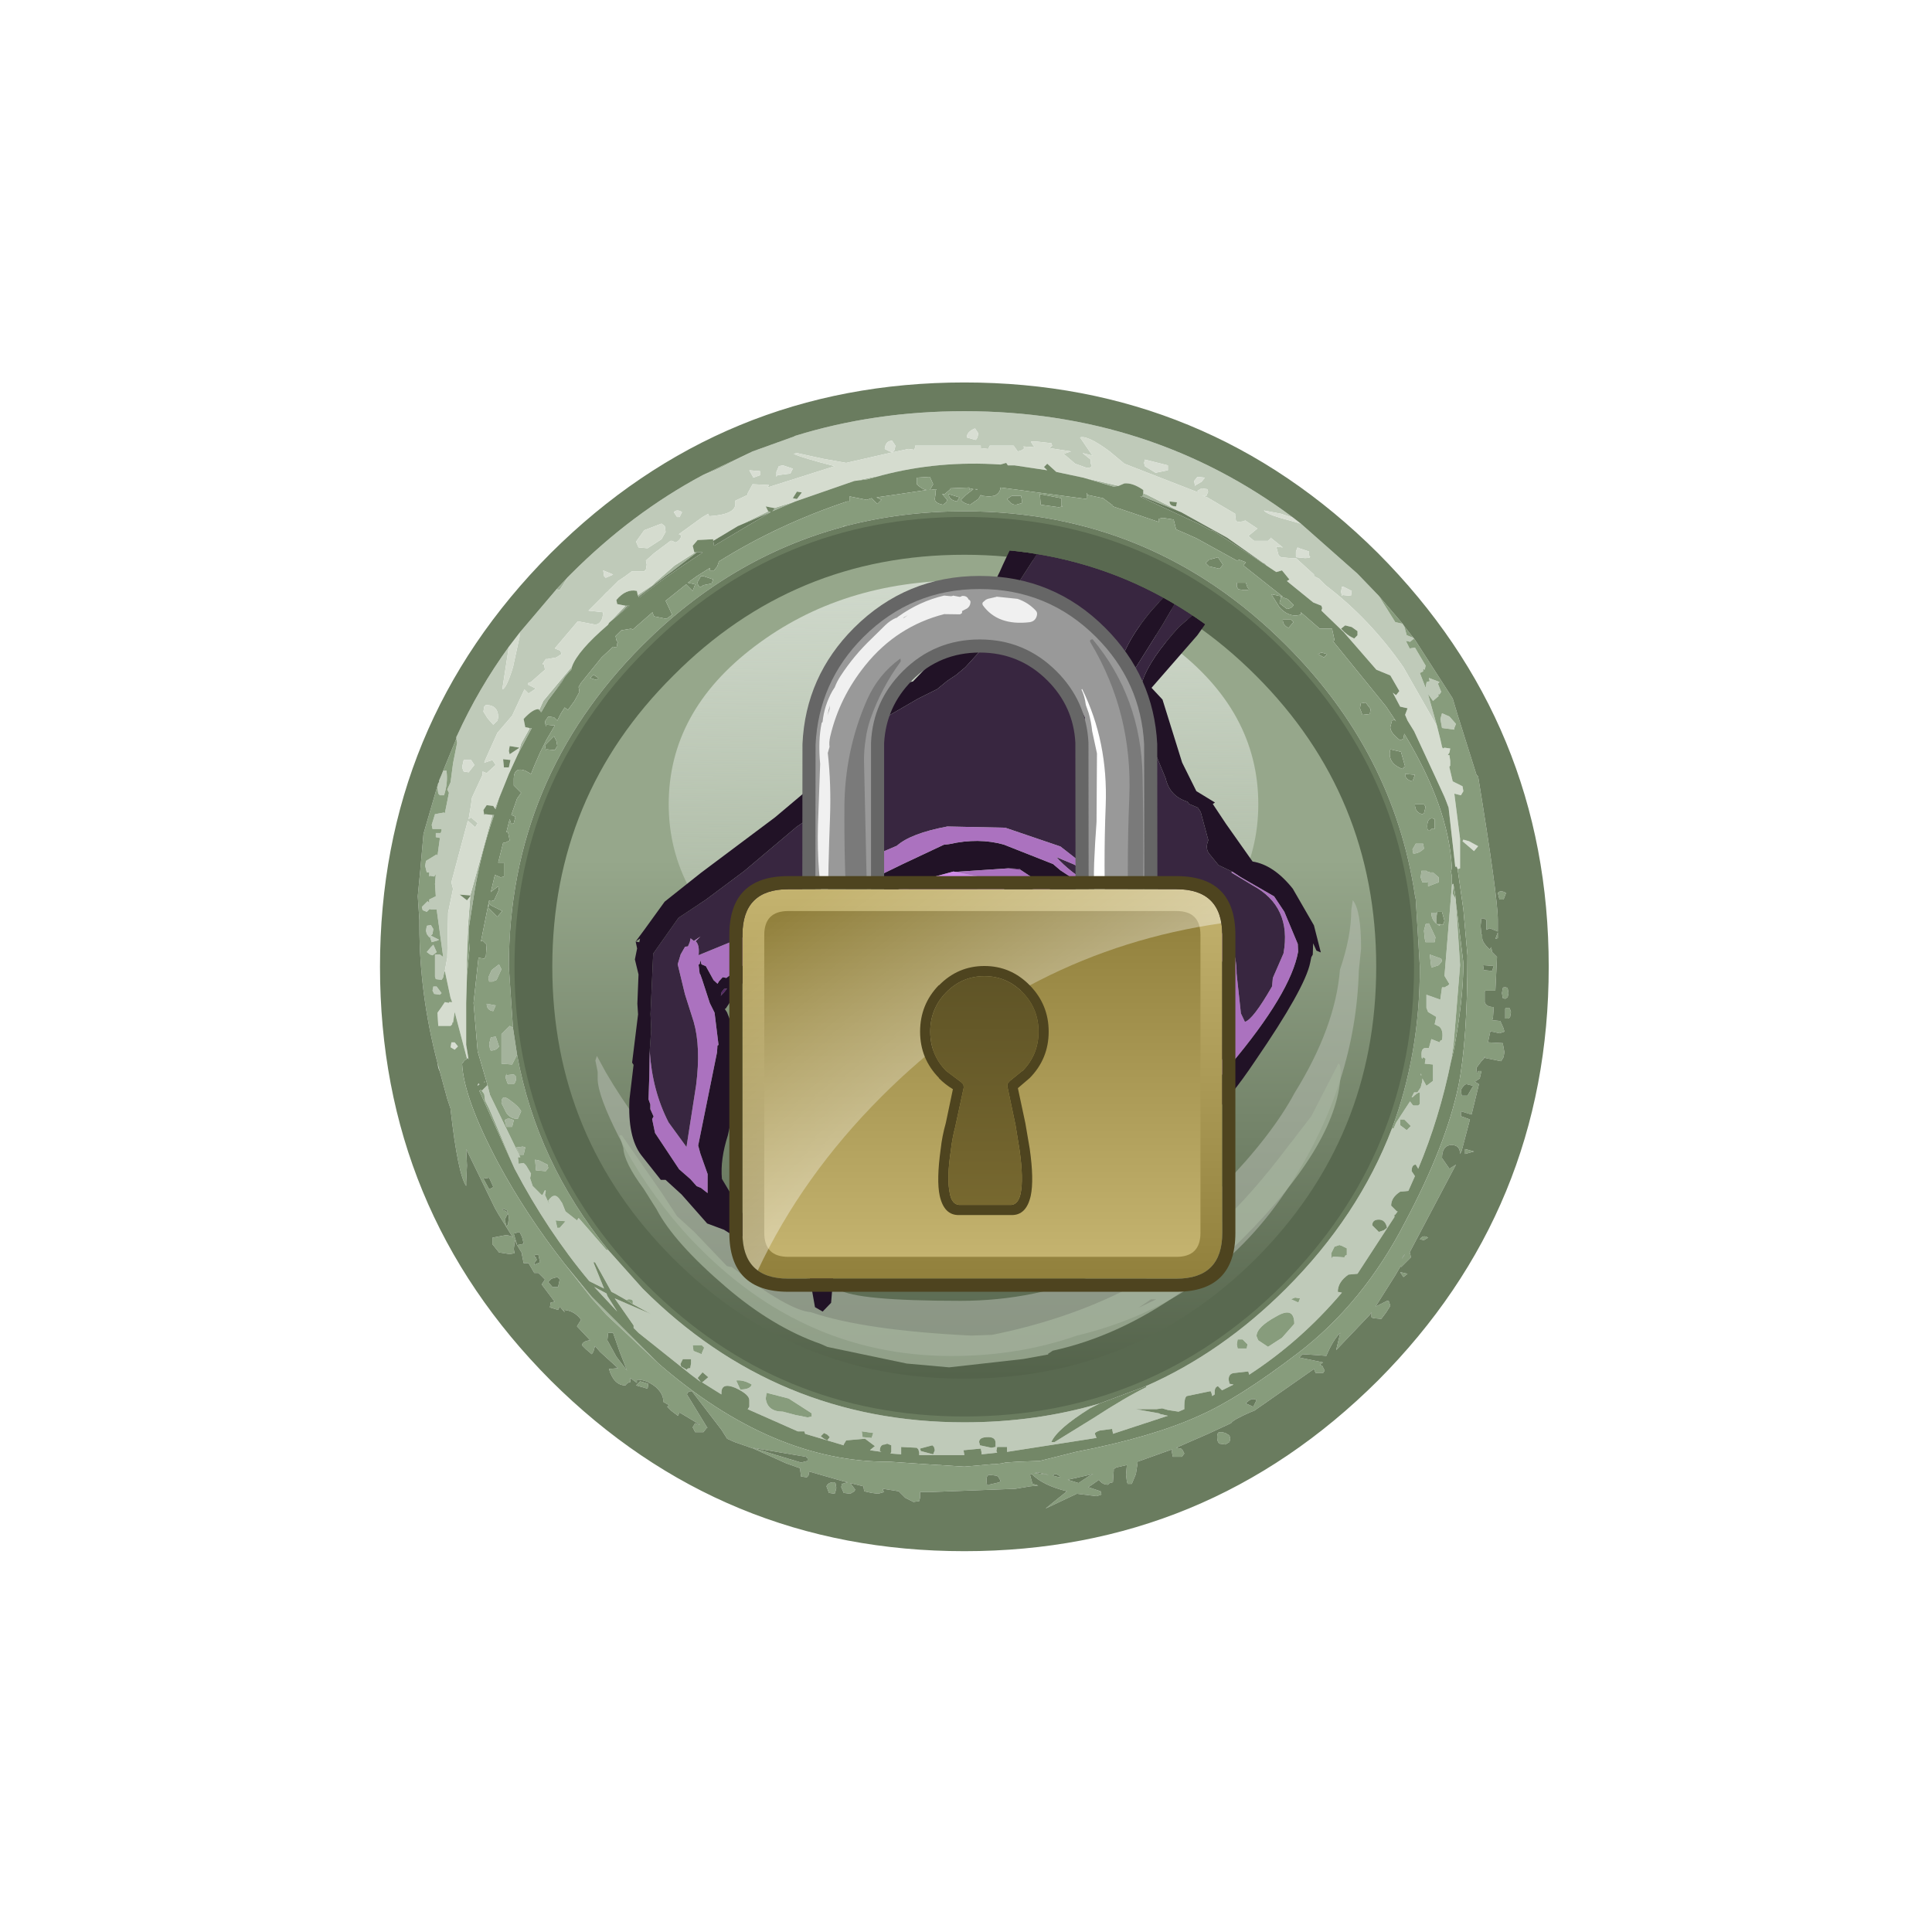 <?xml version="1.0" encoding="UTF-8" standalone="no"?>
<svg xmlns:ffdec="https://www.free-decompiler.com/flash" xmlns:xlink="http://www.w3.org/1999/xlink" ffdec:objectType="frame" height="117.7px" width="117.7px" xmlns="http://www.w3.org/2000/svg">
  <g transform="matrix(1.0, 0.0, 0.0, 1.0, 58.75, 58.9)">
    <use ffdec:characterId="547" height="71.2" transform="matrix(1.0, 0.0, 0.0, 1.0, -35.6, -35.6)" width="71.2" xlink:href="#sprite0"/>
    <clipPath id="clipPath0" transform="matrix(1.771, 0.0, 0.0, 1.771, 0.0, 0.0)">
      <path d="M0.0 -14.4 Q5.95 -14.4 10.2 -10.15 14.4 -5.95 14.4 0.0 14.4 5.95 10.2 10.2 5.95 14.4 0.0 14.4 -5.95 14.4 -10.15 10.2 -14.4 5.95 -14.4 0.0 -14.4 -5.95 -10.15 -10.15 -5.95 -14.4 0.0 -14.4" fill="#ff0000" fill-rule="evenodd" stroke="none"/>
    </clipPath>
    <g clip-path="url(#clipPath0)">
      <filter id="filter1">
        <feColorMatrix in="SourceGraphic" result="filterResult4" type="matrix" values="0.309 0.609 0.082 0.0 0.0 0.309 0.609 0.082 0.0 0.0 0.309 0.609 0.082 0.0 0.0 0.0 0.0 0.0 1.0 0.0"/>
      </filter>
      <use ffdec:characterId="517" filter="url(#filter1)" height="57.5" id="am_IconHolder" transform="matrix(1.091, 0.0, 0.0, 1.091, -31.637, -35.733)" width="60.75" xlink:href="#sprite2"/>
    </g>
    <use ffdec:characterId="537" height="117.7" id="am_NodeAnimationGroup" transform="matrix(1.0, 0.0, 0.0, 1.0, -58.75, -58.9)" width="117.7" xlink:href="#sprite5"/>
    <use ffdec:characterId="543" height="163.95" id="am_Lock" transform="matrix(0.266, 0.0, 0.0, 0.266, -14.318, -23.814)" width="115.9" xlink:href="#sprite6"/>
  </g>
  <defs>
    <g id="sprite0" transform="matrix(1.0, 0.0, 0.0, 1.0, 35.6, 35.6)">
      <use ffdec:characterId="544" height="71.2" transform="matrix(1.0, 0.0, 0.0, 1.0, -35.6, -35.6)" width="71.2" xlink:href="#shape0"/>
      <use ffdec:characterId="546" height="59.5" transform="matrix(0.921, 0.0, 0.0, 0.921, -27.406, -27.406)" width="59.5" xlink:href="#sprite1"/>
    </g>
    <g id="shape0" transform="matrix(1.0, 0.0, 0.0, 1.0, 35.6, 35.6)">
      <path d="M0.0 -25.5 Q10.55 -25.5 18.05 -18.05 25.5 -10.55 25.5 0.0 25.5 10.55 18.05 18.05 10.55 25.5 0.0 25.5 -10.55 25.5 -18.05 18.05 -25.5 10.55 -25.5 0.0 -25.5 -10.55 -18.05 -18.05 -10.55 -25.5 0.0 -25.5" fill="#849878" fill-rule="evenodd" stroke="none"/>
      <path d="M-21.6 -23.0 L-22.0 -22.6 -21.7 -22.95 -21.6 -23.0 M-30.25 -1.85 L-30.25 -2.4 -30.1 -4.3 -30.1 -4.35 -28.75 -9.25 -28.65 -9.25 Q-29.45 -6.95 -29.85 -4.55 L-30.2 -2.3 -30.25 -1.85 M-28.6 -9.65 L-28.3 -10.45 -27.75 -11.75 -28.35 -10.25 -28.55 -9.6 -28.6 -9.65 M-27.2 -12.95 L-27.0 -13.6 -26.5 -14.5 -26.5 -14.55 -26.35 -14.55 -27.2 -12.95 M-25.9 -15.65 L-25.65 -16.2 -23.9 -18.3 -23.95 -18.1 -24.0 -18.05 -24.1 -17.95 -24.35 -17.65 -25.05 -16.65 -25.35 -16.25 -25.75 -15.55 -25.8 -15.5 -25.8 -15.55 -25.9 -15.65 M-21.6 -21.0 L-20.65 -22.0 -20.5 -22.0 -21.3 -21.25 -21.6 -21.0 M-19.9 -22.65 L-19.0 -23.25 -18.8 -23.45 -17.65 -24.45 -16.4 -25.25 -16.3 -25.25 -17.8 -24.1 -18.15 -23.85 -19.85 -22.55 -19.9 -22.65 M-13.8 -26.85 L-11.95 -27.75 -11.8 -27.7 -13.8 -26.85 M-11.6 -27.95 L-10.3 -28.35 -11.7 -27.75 -11.6 -27.85 -11.55 -27.95 -11.6 -27.95 M-6.7 -29.6 L-5.0 -29.95 -5.9 -29.7 -6.7 -29.6 M7.25 -29.8 L9.4 -29.3 9.1 -29.25 7.25 -29.8 M10.9 -28.85 L11.15 -28.75 13.2 -27.7 10.85 -28.65 10.9 -28.85 M-10.3 -32.35 L-10.4 -32.3 -10.3 -32.35 M-12.9 -31.4 L-14.35 -30.65 Q-15.2 -30.2 -15.95 -29.95 L-12.9 -31.4 M-24.15 -23.75 L-24.65 -22.95 -24.85 -23.0 -24.15 -23.75 M-27.25 5.35 L-27.55 5.95 -28.2 5.9 -28.2 4.1 -27.7 3.6 -27.5 3.7 -27.25 5.35 M-7.4 -26.8 L-7.35 -26.85 -7.25 -26.85 -7.4 -26.8 M27.3 -7.15 L27.5 -7.5 27.95 -7.5 28.0 -7.2 Q27.7 -6.9 27.35 -6.9 L27.3 -7.15 M28.9 -5.45 L28.9 -5.15 28.25 -4.9 28.25 -5.2 28.2 -5.15 27.9 -5.15 27.8 -5.45 27.85 -5.85 28.15 -5.85 Q28.25 -5.75 28.3 -5.8 L28.35 -5.75 28.55 -5.75 28.9 -5.45 M29.0 -2.6 L28.95 -2.5 28.8 -2.6 Q28.45 -2.85 28.45 -3.3 L28.8 -3.3 28.75 -2.95 28.75 -2.65 28.8 -2.6 29.0 -2.6 M28.3 -2.65 L28.7 -1.8 28.65 -1.5 28.1 -1.5 28.05 -1.7 28.0 -2.2 28.1 -2.6 28.3 -2.65 M29.05 -0.5 L29.1 -0.35 28.9 -0.1 28.45 0.05 28.35 -0.75 29.05 -0.5 M-18.65 24.15 L-21.8 21.2 -22.7 20.2 -24.35 18.1 -22.7 20.1 -18.65 24.15 M27.8 6.6 L27.8 6.5 27.85 6.6 27.8 6.6 M-28.5 0.8 L-28.75 0.9 -28.95 0.9 -29.0 0.65 -28.8 0.2 -28.35 -0.15 -28.2 0.15 -28.5 0.8 M-28.7 2.7 Q-29.1 2.65 -29.1 2.25 L-28.55 2.35 -28.7 2.7 M-28.55 4.25 L-28.35 4.85 Q-28.5 5.1 -28.85 5.1 L-28.9 5.0 -28.95 4.7 -28.85 4.3 -28.55 4.25 M-27.0 8.8 L-27.2 9.25 Q-27.6 9.3 -27.9 8.9 L-28.2 8.3 Q-28.2 7.7 -27.65 8.15 -27.15 8.5 -27.0 8.8 M-27.8 7.15 L-27.85 7.05 -27.95 6.75 -27.9 6.5 -27.9 6.6 -27.45 6.55 -27.3 6.7 Q-27.3 7.0 -27.45 7.15 L-27.8 7.15 M-29.25 7.05 L-29.25 7.0 -29.2 7.0 -29.25 7.05 M-28.0 9.35 Q-27.8 9.15 -27.45 9.35 L-27.55 9.75 -27.9 9.75 -28.0 9.35 M-26.85 11.45 L-27.1 11.45 -27.3 11.0 -27.25 11.0 -26.9 10.95 -26.75 11.0 -26.85 11.45 M-25.4 12.05 L-25.35 12.25 -25.5 12.45 -26.1 12.4 -26.15 11.75 -25.9 11.8 -25.4 12.05" fill="#a4b39c" fill-rule="evenodd" stroke="none"/>
      <path d="M20.75 -24.9 Q21.2 -24.9 21.0 -25.05 L21.0 -25.3 20.4 -25.5 20.3 -25.55 20.2 -25.3 20.2 -25.0 20.25 -24.95 20.75 -24.9 M28.8 -14.65 L26.75 -18.25 Q24.7 -21.2 22.0 -23.25 L21.6 -23.65 21.3 -23.8 21.3 -23.9 20.2 -24.9 19.85 -24.9 19.3 -24.95 19.15 -25.05 19.0 -25.6 19.4 -25.55 18.65 -26.15 18.65 -26.1 18.5 -25.95 17.65 -25.95 17.3 -26.25 17.85 -26.7 17.1 -27.2 17.05 -27.15 16.7 -27.1 16.55 -27.15 16.5 -27.5 16.5 -27.6 14.8 -28.6 14.5 -28.7 14.75 -28.7 14.85 -28.95 14.8 -29.1 14.45 -29.15 14.2 -29.0 14.25 -28.9 9.75 -30.65 8.85 -31.4 Q7.5 -32.4 7.05 -32.25 L7.8 -31.15 7.2 -31.3 7.7 -30.9 7.7 -30.65 Q7.9 -30.4 7.45 -30.4 L6.75 -30.65 6.05 -31.25 6.5 -31.4 5.2 -31.6 5.35 -31.75 5.3 -31.9 4.4 -32.0 4.05 -32.0 4.2 -31.75 4.3 -31.65 3.6 -31.7 3.65 -31.6 Q3.55 -31.45 3.25 -31.4 L3.0 -31.75 1.55 -31.75 1.5 -31.65 1.45 -31.55 1.0 -31.6 1.0 -31.75 -3.0 -31.75 -3.0 -31.65 -3.05 -31.5 -3.4 -31.55 -4.35 -31.35 -7.2 -30.7 -8.6 -30.95 -10.2 -31.3 -10.4 -31.25 Q-9.85 -31.0 -7.9 -30.5 L-12.0 -29.2 -11.9 -29.35 -12.9 -29.4 -13.2 -28.85 -13.2 -28.75 -13.95 -28.4 -13.95 -28.2 Q-13.95 -27.55 -15.55 -27.45 L-15.6 -27.6 -15.95 -27.4 -17.4 -26.35 -17.3 -26.35 -17.25 -26.2 Q-17.35 -25.95 -17.6 -25.85 L-17.8 -25.95 -17.9 -25.95 -18.9 -25.2 -19.4 -24.75 -19.35 -24.5 -19.4 -24.2 -19.5 -24.1 -20.25 -24.1 Q-20.7 -23.75 -21.1 -23.5 L-21.6 -23.0 -21.7 -22.95 -22.0 -22.6 -22.9 -21.7 -22.0 -21.6 -22.05 -21.25 Q-22.2 -20.85 -22.5 -20.85 L-23.55 -21.05 -24.95 -19.4 -24.6 -19.25 -24.55 -19.05 -24.85 -18.85 -25.4 -18.75 -25.5 -18.75 -25.7 -18.45 -25.6 -18.4 -25.55 -18.1 -25.95 -17.75 -26.4 -17.35 -26.55 -17.3 -26.6 -17.2 -26.1 -16.95 -26.55 -16.65 -26.8 -16.9 -27.55 -15.3 -28.45 -14.25 -29.1 -12.8 -29.25 -12.45 -29.2 -12.45 -28.75 -12.6 -28.55 -12.3 -29.1 -11.8 -29.35 -11.9 -29.35 -11.7 -30.0 -10.3 -30.05 -9.9 -30.2 -9.0 -30.05 -9.1 -29.65 -8.75 -29.8 -8.5 -30.25 -8.9 -31.25 -5.15 -31.15 -4.75 -31.45 -3.3 -31.5 -0.65 -31.5 -0.55 -31.55 -0.3 -31.65 0.25 -31.7 0.4 -31.75 0.65 -31.85 0.8 -32.2 0.75 -32.25 0.6 -32.25 -0.75 -31.95 -0.75 -31.75 -0.6 -32.15 -3.5 -32.2 -3.5 -32.55 -3.5 -32.55 -3.55 -32.6 -3.5 -32.75 -3.35 -33.0 -3.45 -33.05 -3.65 -32.7 -4.0 -32.6 -3.9 -32.6 -4.1 -32.2 -4.3 -32.25 -5.05 -32.2 -5.65 -32.3 -5.5 -32.55 -5.55 -32.6 -5.5 -32.6 -5.75 -32.75 -5.75 -32.85 -6.15 -32.8 -6.45 -32.15 -6.85 -32.1 -6.75 -31.95 -7.85 -32.2 -7.9 -32.2 -8.15 -31.9 -8.15 -31.85 -8.3 -31.85 -8.4 -32.4 -8.4 -32.45 -8.65 -32.25 -9.3 -31.7 -9.4 -31.65 -9.35 -31.4 -10.6 -31.5 -10.8 -31.3 -11.25 -31.15 -12.4 -30.9 -13.65 -30.95 -13.9 -30.95 -14.0 -30.9 -14.1 Q-29.6 -16.95 -27.75 -19.5 L-27.85 -18.85 -28.15 -16.9 Q-27.9 -16.95 -27.5 -18.25 L-27.1 -20.1 -27.1 -20.35 -24.85 -23.0 -24.65 -22.95 -24.15 -23.75 -23.95 -23.95 Q-20.25 -27.65 -15.95 -29.95 -15.2 -30.2 -14.35 -30.65 L-12.9 -31.4 -10.4 -32.3 -10.3 -32.35 Q-5.45 -33.85 0.0 -33.85 11.35 -33.85 20.05 -27.35 L19.3 -27.6 18.25 -27.8 Q18.4 -27.6 19.25 -27.35 L20.5 -27.0 23.95 -23.95 25.25 -22.6 26.25 -21.0 26.7 -20.9 26.8 -20.75 26.95 -20.2 27.35 -20.05 27.4 -20.0 27.15 -19.8 26.95 -19.85 26.9 -19.85 27.15 -19.35 27.15 -19.4 27.45 -19.45 28.1 -18.35 28.05 -18.1 27.95 -18.15 27.95 -18.0 27.85 -17.95 27.75 -17.9 28.1 -17.0 28.15 -17.3 28.2 -17.3 28.15 -17.35 28.35 -17.4 28.3 -17.6 28.95 -17.35 28.85 -17.25 29.05 -16.75 28.95 -16.6 28.85 -16.6 28.9 -16.5 28.55 -16.2 28.3 -16.55 28.25 -16.6 28.8 -14.65 M0.85 -32.5 L0.65 -32.8 Q0.15 -32.6 0.15 -32.25 L0.5 -32.15 0.7 -32.1 0.8 -32.25 0.85 -32.5 M29.7 -4.95 L29.75 -5.05 29.8 -5.05 29.8 -5.0 29.75 -4.45 29.95 -4.1 29.95 -3.9 30.2 -0.1 29.8 4.8 29.65 5.75 Q28.95 9.2 27.65 12.3 L27.5 12.05 Q27.25 12.05 27.25 12.45 L27.45 12.75 27.05 13.65 26.55 13.7 Q26.0 14.05 26.0 14.55 L26.35 14.9 26.4 14.9 26.25 15.1 26.2 15.1 26.2 15.25 26.1 15.4 23.95 18.7 23.4 18.75 Q22.75 19.2 22.75 19.8 L23.0 19.85 Q20.5 22.8 17.35 24.85 L17.3 24.65 16.4 24.75 Q16.1 24.8 16.1 25.15 L16.15 25.4 16.4 25.45 15.7 25.8 15.45 25.55 Q15.25 25.6 15.25 25.9 L15.25 26.05 15.1 26.15 15.05 25.95 15.0 25.85 13.55 26.15 Q13.4 26.25 13.4 26.75 L13.4 26.95 13.05 27.1 12.4 27.0 12.05 26.9 11.7 26.95 10.45 26.95 11.85 27.2 11.95 27.25 12.4 27.35 9.05 28.45 9.05 28.4 9.0 28.15 8.25 28.25 Q7.95 28.35 7.95 28.45 L8.05 28.7 2.6 29.55 2.6 29.25 2.0 29.25 1.95 29.5 2.0 29.6 1.05 29.7 1.05 29.6 1.0 29.35 -0.05 29.45 0.0 29.75 -1.95 29.75 -2.75 29.75 -2.75 29.6 -2.8 29.4 -2.9 29.3 -3.85 29.25 -3.85 29.55 -3.85 29.7 -4.5 29.65 -4.45 29.55 -4.45 29.4 -4.45 29.2 -4.45 29.15 -4.7 29.05 -4.85 29.1 Q-5.15 29.1 -5.15 29.5 L-5.05 29.55 -5.75 29.45 -5.7 29.4 -5.45 29.2 -6.05 28.75 -7.2 28.85 -7.35 29.1 -7.35 29.15 -9.7 28.45 -9.75 28.3 -10.15 28.3 -13.2 26.95 -13.1 26.8 -13.1 26.4 Q-13.1 26.05 -13.95 25.65 -14.8 25.3 -14.8 25.95 L-14.8 26.05 -16.0 25.3 -15.95 25.3 -15.6 25.0 -15.95 24.7 -16.25 25.05 -16.05 25.3 -16.65 24.85 -19.85 22.3 -20.15 22.0 -20.15 21.85 -21.3 20.2 -19.1 21.15 -20.2 20.55 -20.2 20.35 Q-20.25 20.25 -20.45 20.25 L-20.6 20.3 -21.3 19.9 -21.5 19.8 -22.5 18.0 -22.6 18.0 -21.95 19.6 -22.85 19.15 Q-25.4 16.1 -27.4 12.3 L-28.95 8.65 -29.2 8.15 -29.25 7.75 -29.4 7.55 -29.05 7.2 -28.9 7.8 -27.05 11.6 -27.2 11.6 -27.15 12.0 -26.85 11.95 -26.7 12.1 -26.4 12.6 -26.45 12.85 -26.45 12.9 -26.3 13.35 -25.75 13.9 -25.7 13.9 -25.65 13.8 -25.6 13.7 -25.55 13.6 -25.5 13.65 -25.55 13.9 -25.25 14.55 -25.35 14.25 Q-24.95 13.65 -24.6 14.25 L-24.5 14.4 -24.3 14.9 -23.6 15.45 -23.5 15.3 -21.8 17.25 -21.7 17.25 -19.6 19.6 Q-11.45 27.75 0.0 27.75 4.35 27.75 8.25 26.6 L7.65 26.9 Q5.65 28.15 5.3 28.95 L5.5 28.95 7.85 27.5 Q9.85 26.2 11.1 25.6 L11.05 25.55 Q15.7 23.5 19.6 19.6 24.0 15.2 26.05 9.85 L26.15 9.85 26.3 9.5 27.15 8.2 27.3 8.4 27.35 8.45 27.65 8.45 27.75 8.35 27.75 7.65 Q27.6 7.65 27.3 7.95 L27.25 7.95 27.4 7.65 27.6 7.65 27.8 7.35 27.9 6.95 27.9 6.8 28.15 7.25 28.55 6.95 28.55 5.95 28.05 5.9 28.1 5.6 27.95 5.5 Q27.85 5.75 27.85 5.3 27.85 5.0 28.05 4.95 L28.3 4.95 28.45 4.4 28.95 4.6 29.0 4.5 29.1 4.45 Q29.2 3.9 28.95 3.65 L28.65 3.5 28.75 3.05 28.25 2.75 28.15 2.5 28.15 1.7 29.0 2.0 29.0 1.95 29.1 1.25 29.3 1.25 Q29.3 1.2 29.45 1.15 L29.55 1.05 29.25 0.55 29.7 -4.95 M14.2 -29.85 L14.0 -29.6 14.05 -29.3 14.1 -29.35 14.45 -29.55 14.65 -29.8 14.2 -29.85 M11.65 -30.1 L12.4 -30.25 12.4 -30.55 11.0 -30.9 10.95 -30.7 11.0 -30.5 11.65 -30.1 M23.0 -22.6 L23.05 -22.65 23.55 -22.6 23.6 -22.9 23.1 -23.15 23.0 -23.15 22.95 -22.85 23.0 -22.6 M29.85 -14.55 L29.85 -14.45 29.1 -14.55 29.0 -15.1 29.1 -15.45 29.55 -15.25 29.95 -14.8 29.85 -14.55 M-31.95 6.4 L-32.05 6.15 -32.1 5.85 -31.95 6.4 M-32.05 -11.2 L-32.0 -11.25 -32.0 -11.35 -31.95 -11.45 -31.85 -11.7 -31.75 -11.95 -31.55 -11.95 Q-31.45 -11.2 -31.7 -10.45 L-31.95 -10.45 -32.05 -10.55 -32.1 -10.9 -32.05 -11.2 M27.2 9.7 L26.8 9.3 26.55 9.3 26.55 9.65 26.95 9.95 27.2 9.7 M25.55 16.05 L25.75 15.9 Q25.65 15.4 25.25 15.4 24.85 15.4 24.85 15.75 L25.25 16.15 25.55 16.05 M20.35 20.45 L20.45 20.2 20.15 20.15 19.9 20.25 20.35 20.45 M22.55 17.05 L22.35 17.45 Q22.35 17.9 22.45 17.65 L23.15 17.7 23.2 17.6 23.3 17.55 23.3 17.15 23.0 17.0 22.85 16.95 22.55 17.05 M19.35 22.6 L20.1 21.75 Q20.1 20.65 19.0 21.3 17.8 21.95 17.8 22.5 L17.9 22.75 18.5 23.15 19.35 22.6 M16.6 23.0 L16.65 23.25 17.2 23.25 17.25 23.0 16.95 22.7 16.65 22.7 16.6 23.0 M1.9 29.25 L1.9 29.0 Q1.9 28.65 1.45 28.65 0.9 28.65 0.9 28.95 L0.95 29.15 1.65 29.3 1.9 29.25 M-18.2 -26.5 L-18.25 -26.85 -18.45 -27.0 -19.5 -26.6 -20.0 -25.9 -19.85 -25.55 -19.3 -25.5 -18.45 -26.05 -18.2 -26.5 M-17.5 -27.4 L-17.35 -27.4 -17.2 -27.7 Q-17.5 -27.9 -17.7 -27.7 L-17.5 -27.4 M-12.45 -29.95 L-12.45 -30.2 -13.1 -30.25 -12.85 -29.8 -12.45 -29.95 M-11.05 -30.55 L-11.3 -30.5 -11.45 -30.15 -11.45 -29.85 -11.4 -29.95 -10.6 -30.05 -10.45 -30.35 -11.05 -30.55 M-4.35 -31.35 L-4.25 -31.5 -4.2 -31.75 -4.4 -32.05 Q-4.8 -32.05 -4.85 -31.55 L-4.55 -31.4 -4.35 -31.35 M-21.5 -23.85 L-21.4 -23.9 -22.0 -24.15 -21.95 -23.8 -21.85 -23.7 -21.5 -23.85 M-29.15 -15.95 L-29.25 -15.85 -29.3 -15.55 -29.05 -15.15 -28.7 -14.75 -28.45 -15.0 -28.45 -14.95 -28.4 -15.2 Q-28.4 -15.95 -29.15 -15.95 M-30.6 -12.15 L-30.5 -11.9 -30.2 -11.85 -29.85 -12.3 -30.05 -12.6 -30.5 -12.6 -30.6 -12.15 M-32.5 -2.55 L-32.35 -2.3 -32.4 -2.0 -32.5 -1.9 -32.0 -1.65 -32.1 -1.6 -32.45 -1.5 -32.55 -1.8 -32.5 -1.85 -32.6 -1.8 -32.75 -2.0 -32.8 -2.2 -32.75 -2.5 -32.5 -2.55 M-32.2 -0.85 L-32.4 -0.7 -32.55 -0.75 -32.75 -0.9 -32.5 -1.2 -32.35 -1.35 -32.15 -0.9 -32.2 -0.85 M-15.85 23.2 L-16.0 23.05 -16.55 23.05 -16.5 23.4 -16.0 23.6 -16.0 23.55 -15.85 23.2 M-16.7 24.45 L-16.65 24.15 -16.65 23.9 -17.15 23.9 -17.3 24.2 -17.25 24.35 -16.9 24.55 Q-16.9 24.45 -16.7 24.45 M-32.15 1.2 L-31.85 1.6 -31.95 1.7 -32.3 1.65 -32.4 1.45 -32.35 1.2 -32.15 1.2 M-24.8 15.9 L-24.65 15.9 -24.3 15.5 -24.9 15.45 -24.8 15.9 M-22.55 19.5 L-21.8 19.9 -21.75 20.05 -21.15 21.0 -22.55 19.5 M-2.7 29.35 L-2.65 29.5 -1.9 29.7 -1.8 29.45 -1.85 29.25 -1.95 29.15 -2.7 29.35 M-9.3 27.4 L-9.3 27.2 -10.7 26.3 -12.05 25.95 -12.1 26.3 Q-12.0 27.1 -11.05 27.1 L-10.3 27.3 -9.55 27.45 -9.3 27.4 M-8.55 28.4 L-8.75 28.6 -8.55 28.75 -8.35 28.85 -8.2 28.65 -8.35 28.5 -8.55 28.4 M-5.55 28.4 L-6.25 28.3 -6.2 28.65 -5.65 28.7 -5.55 28.4 M-13.65 25.75 Q-13.05 25.75 -12.95 25.45 -13.45 25.15 -13.9 25.2 L-13.65 25.75" fill="#bfcab9" fill-rule="evenodd" stroke="none"/>
      <path d="M20.75 -24.9 L20.25 -24.95 20.2 -25.0 20.2 -25.3 20.3 -25.55 20.4 -25.5 21.0 -25.3 21.0 -25.05 Q21.2 -24.9 20.75 -24.9 M20.5 -27.0 L19.25 -27.35 Q18.4 -27.6 18.25 -27.8 L19.3 -27.6 20.05 -27.35 20.5 -27.0 M0.85 -32.5 L0.8 -32.25 0.7 -32.1 0.5 -32.15 0.15 -32.25 Q0.15 -32.6 0.65 -32.8 L0.85 -32.5 M14.2 -29.85 L14.65 -29.8 14.45 -29.55 14.1 -29.35 14.05 -29.3 14.0 -29.6 14.2 -29.85 M11.65 -30.1 L11.0 -30.5 10.95 -30.7 11.0 -30.9 12.4 -30.55 12.4 -30.25 11.65 -30.1 M23.0 -22.6 L22.95 -22.85 23.0 -23.15 23.1 -23.15 23.6 -22.9 23.55 -22.6 23.05 -22.65 23.0 -22.6 M31.3 -7.35 L31.05 -7.05 30.35 -7.65 30.4 -7.75 30.75 -7.65 31.3 -7.35 M-17.5 -27.4 L-17.7 -27.7 Q-17.5 -27.9 -17.2 -27.7 L-17.35 -27.4 -17.5 -27.4 M-11.05 -30.55 L-10.45 -30.35 -10.6 -30.05 -11.4 -29.95 -11.45 -29.85 -11.45 -30.15 -11.3 -30.5 -11.05 -30.55 M-12.45 -29.95 L-12.85 -29.8 -13.1 -30.25 -12.45 -30.2 -12.45 -29.95 M-4.35 -31.35 L-4.55 -31.4 -4.85 -31.55 Q-4.8 -32.05 -4.4 -32.05 L-4.2 -31.75 -4.25 -31.5 -4.35 -31.35 M-21.5 -23.85 L-21.85 -23.7 -21.95 -23.8 -22.0 -24.15 -21.4 -23.9 -21.5 -23.85 M-30.6 -12.15 L-30.5 -12.6 -30.05 -12.6 -29.85 -12.3 -30.2 -11.85 -30.5 -11.9 -30.6 -12.15 M-29.55 7.15 L-29.6 7.2 -29.65 7.25 -29.65 7.2 -29.6 7.1 -29.55 7.15 M-31.05 4.6 L-30.85 4.85 -30.9 4.9 -31.05 5.05 -31.3 4.9 -31.25 4.6 -31.05 4.6" fill="#d8ded3" fill-rule="evenodd" stroke="none"/>
      <path d="M-21.6 -23.0 L-21.1 -23.5 Q-20.7 -23.75 -20.25 -24.1 L-19.5 -24.1 -19.4 -24.2 -19.35 -24.5 -19.4 -24.75 -18.9 -25.2 -17.9 -25.95 -17.8 -25.95 -17.6 -25.85 Q-17.35 -25.95 -17.25 -26.2 L-17.3 -26.35 -17.4 -26.35 -15.95 -27.4 -15.6 -27.6 -15.55 -27.45 Q-13.95 -27.55 -13.95 -28.2 L-13.95 -28.4 -13.2 -28.75 -13.2 -28.85 -12.9 -29.4 -11.9 -29.35 -12.0 -29.2 -7.9 -30.5 Q-9.85 -31.0 -10.4 -31.25 L-10.2 -31.3 -8.6 -30.95 -7.2 -30.7 -4.35 -31.35 -3.4 -31.55 -3.05 -31.5 -3.0 -31.65 -3.0 -31.75 1.0 -31.75 1.0 -31.6 1.45 -31.55 1.5 -31.65 1.55 -31.75 3.0 -31.75 3.25 -31.4 Q3.55 -31.45 3.65 -31.6 L3.6 -31.7 4.3 -31.65 4.2 -31.75 4.05 -32.0 4.4 -32.0 5.3 -31.9 5.35 -31.75 5.2 -31.6 6.5 -31.4 6.05 -31.25 6.75 -30.65 7.45 -30.4 Q7.9 -30.4 7.7 -30.65 L7.7 -30.9 7.2 -31.3 7.8 -31.15 7.05 -32.25 Q7.5 -32.4 8.85 -31.4 L9.75 -30.65 14.25 -28.9 14.2 -29.0 14.45 -29.15 14.8 -29.1 14.85 -28.95 14.75 -28.7 14.5 -28.7 14.8 -28.6 16.5 -27.6 16.5 -27.5 16.55 -27.15 16.7 -27.1 17.05 -27.15 17.1 -27.2 17.85 -26.7 17.3 -26.25 17.65 -25.95 18.5 -25.95 18.65 -26.1 18.65 -26.15 19.4 -25.55 19.0 -25.6 19.15 -25.05 19.3 -24.95 19.85 -24.9 20.2 -24.9 21.3 -23.9 21.3 -23.8 21.6 -23.65 22.0 -23.25 Q24.7 -21.2 26.75 -18.25 L28.8 -14.65 29.0 -13.85 29.1 -13.4 29.15 -13.3 29.25 -13.35 29.6 -13.3 29.55 -13.05 29.45 -12.9 29.55 -12.9 29.6 -12.55 29.6 -12.25 29.55 -12.2 29.55 -12.15 29.75 -11.3 30.35 -11.0 30.4 -10.7 30.25 -10.45 29.85 -10.55 30.2 -7.8 30.2 -6.0 30.05 -5.95 30.0 -6.1 29.9 -6.1 29.9 -6.15 29.5 -9.7 29.35 -10.1 29.25 -10.35 28.7 -11.55 27.4 -14.35 27.0 -15.0 26.85 -15.35 27.0 -15.75 26.55 -15.85 26.1 -16.7 26.3 -16.55 26.5 -16.8 25.95 -17.75 25.1 -18.1 23.1 -20.4 21.75 -21.7 21.8 -21.85 21.75 -22.0 21.25 -22.2 19.65 -23.5 19.8 -23.6 19.35 -24.15 19.0 -24.05 18.4 -24.45 18.3 -24.55 18.2 -24.6 16.0 -26.15 13.2 -27.7 11.15 -28.75 10.9 -28.85 10.9 -29.05 Q10.25 -29.5 9.75 -29.45 L9.4 -29.3 7.25 -29.8 5.6 -30.15 5.05 -30.65 4.85 -30.45 5.05 -30.25 3.05 -30.55 2.65 -30.55 2.55 -30.7 2.2 -30.6 Q-1.55 -30.85 -5.0 -29.95 L-6.7 -29.6 -10.3 -28.35 -11.6 -27.95 -12.1 -28.05 -11.95 -27.75 -13.8 -26.85 -15.3 -25.95 -15.3 -26.05 -16.25 -26.0 -16.55 -25.65 -16.45 -25.25 -16.4 -25.25 -17.65 -24.45 -18.8 -23.45 -19.0 -23.25 -19.9 -22.65 -19.95 -22.9 Q-20.6 -23.05 -21.2 -22.35 L-21.15 -22.1 -20.65 -22.0 -21.6 -21.0 -21.65 -20.95 -21.7 -20.85 -21.75 -20.8 Q-23.55 -19.25 -23.9 -18.3 L-25.65 -16.2 -25.9 -15.65 -25.95 -15.7 Q-26.3 -15.7 -26.85 -15.1 L-26.75 -14.6 -26.5 -14.55 -26.5 -14.5 -27.0 -13.6 -27.2 -12.95 -27.75 -11.75 -28.3 -10.45 -28.6 -9.65 -28.7 -9.8 -29.1 -9.85 -29.3 -9.55 -29.25 -9.25 -29.2 -9.3 -28.75 -9.25 -30.1 -4.35 -30.75 -4.4 -30.3 -4.05 -30.1 -4.3 -30.25 -2.4 -30.25 -1.85 -30.25 -1.8 -30.3 -0.45 -30.3 0.5 -30.35 2.2 -30.35 4.75 -30.2 5.65 -30.25 5.55 -30.3 5.6 -31.05 2.75 -31.15 3.4 -31.2 3.4 -31.2 3.5 -31.3 3.6 -32.05 3.6 -32.1 2.8 -31.85 2.45 -31.65 2.15 -31.4 2.2 -31.4 2.15 -31.2 2.15 -31.3 1.9 -31.65 0.25 -31.55 -0.3 -31.5 -0.55 -31.5 -0.65 -31.45 -3.3 -31.15 -4.75 -31.25 -5.15 -30.25 -8.9 -29.8 -8.5 -29.65 -8.75 -30.05 -9.1 -30.2 -9.0 -30.05 -9.9 -30.0 -10.3 -29.35 -11.7 -29.35 -11.9 -29.1 -11.8 -28.55 -12.3 -28.75 -12.6 -29.2 -12.45 -29.25 -12.45 -29.1 -12.8 -28.45 -14.25 -27.55 -15.3 -26.8 -16.9 -26.55 -16.65 -26.1 -16.95 -26.6 -17.2 -26.55 -17.3 -26.4 -17.35 -25.95 -17.75 -25.55 -18.1 -25.6 -18.4 -25.7 -18.45 -25.5 -18.75 -25.4 -18.75 -24.85 -18.85 -24.55 -19.05 -24.6 -19.25 -24.95 -19.4 -23.55 -21.05 -22.5 -20.85 Q-22.2 -20.85 -22.05 -21.25 L-22.0 -21.6 -22.9 -21.7 -22.0 -22.6 -21.6 -23.0 M-27.1 -20.35 L-27.1 -20.1 -27.5 -18.25 Q-27.9 -16.95 -28.15 -16.9 L-27.85 -18.85 -27.75 -19.5 -27.1 -20.35 M12.9 -28.05 L12.95 -28.3 12.5 -28.35 Q12.5 -28.05 12.9 -28.05 M23.6 -20.7 L23.2 -20.8 22.95 -20.6 Q23.3 -20.2 23.75 -20.0 L23.95 -20.2 23.95 -20.45 23.6 -20.7 M-18.2 -26.5 L-18.45 -26.05 -19.3 -25.5 -19.85 -25.55 -20.0 -25.9 -19.5 -26.6 -18.45 -27.0 -18.25 -26.85 -18.2 -26.5 M-10.45 -28.55 L-10.2 -28.5 -9.9 -28.9 -10.2 -28.95 -10.45 -28.55 M-29.15 -15.95 Q-28.4 -15.95 -28.4 -15.2 L-28.45 -14.95 -28.45 -15.0 -28.7 -14.75 -29.05 -15.15 -29.3 -15.55 -29.25 -15.85 -29.15 -15.95 M-27.1 -13.35 L-27.7 -13.45 -27.75 -13.15 -27.7 -12.95 -27.1 -13.35 M-27.65 -12.6 L-28.1 -12.65 -28.05 -12.15 -27.75 -12.15 -27.65 -12.6" fill="#d5dccf" fill-rule="evenodd" stroke="none"/>
      <path d="M-30.3 5.6 L-30.25 5.55 -30.2 5.65 -30.35 4.75 -30.35 2.2 -30.3 0.5 -30.15 -1.1 -30.2 -1.95 -30.2 -2.3 -29.85 -4.55 Q-29.45 -6.95 -28.65 -9.25 L-28.75 -9.25 -29.2 -9.3 -29.25 -9.25 -29.3 -9.55 -29.1 -9.85 -28.7 -9.8 -28.6 -9.65 -28.55 -9.6 -28.35 -10.25 -27.75 -11.75 -27.2 -12.95 -26.35 -14.55 -26.5 -14.55 -26.75 -14.6 -26.85 -15.1 Q-26.3 -15.7 -25.95 -15.7 L-25.9 -15.65 -25.8 -15.55 -25.8 -15.5 -25.75 -15.55 -25.35 -16.25 -25.05 -16.65 -24.55 -17.3 -24.35 -17.65 -24.1 -17.95 -24.0 -18.05 -23.95 -18.1 -23.9 -18.3 Q-23.55 -19.25 -21.75 -20.8 L-21.7 -20.85 -21.65 -20.95 -21.6 -21.0 -21.3 -21.25 -20.4 -22.0 -20.5 -22.0 -20.65 -22.0 -21.15 -22.1 -21.2 -22.35 Q-20.6 -23.05 -19.95 -22.9 L-19.9 -22.65 -19.85 -22.55 -19.8 -22.5 Q-18.1 -23.85 -16.0 -25.2 L-15.95 -25.25 -16.3 -25.25 -16.4 -25.25 -16.45 -25.25 -16.55 -25.65 -16.25 -26.0 -15.3 -26.05 -15.3 -25.95 -15.25 -25.65 -11.8 -27.7 -11.7 -27.75 -10.3 -28.35 -6.7 -29.6 -5.9 -29.7 -5.0 -29.95 Q-1.55 -30.85 2.2 -30.6 L2.55 -30.7 2.65 -30.55 3.05 -30.55 5.05 -30.25 4.85 -30.45 5.05 -30.65 5.6 -30.15 7.25 -29.8 9.1 -29.25 9.4 -29.3 9.75 -29.45 Q10.25 -29.5 10.9 -29.05 L10.9 -28.85 10.85 -28.65 10.7 -28.65 14.35 -26.95 15.1 -26.55 15.1 -26.6 16.35 -25.8 18.4 -24.45 19.0 -24.05 19.35 -24.15 19.8 -23.6 19.65 -23.5 21.25 -22.2 21.75 -22.0 21.8 -21.85 21.75 -21.7 23.1 -20.4 25.1 -18.1 25.95 -17.75 26.5 -16.8 26.3 -16.55 26.1 -16.7 26.55 -15.85 27.0 -15.75 26.85 -15.35 27.0 -15.0 27.4 -14.35 28.7 -11.55 29.25 -10.35 29.35 -10.1 29.5 -9.7 29.9 -6.15 29.9 -6.1 30.0 -6.1 30.05 -5.95 30.4 -3.5 30.65 -0.7 Q30.65 4.5 30.1 7.25 29.35 10.85 26.85 15.55 24.3 20.5 20.3 23.55 16.7 26.3 14.3 27.35 11.45 28.65 6.8 29.55 L4.6 30.1 3.25 30.15 2.5 30.2 2.3 30.25 1.85 30.3 1.8 30.3 1.7 30.3 0.0 30.45 -2.35 30.3 -4.55 30.15 Q-11.7 30.2 -18.65 24.15 L-22.7 20.1 -24.35 18.1 Q-26.7 15.1 -28.4 11.95 -30.5 8.0 -30.6 5.9 L-30.45 5.7 -30.3 5.6 M-30.1 -4.3 L-30.3 -4.05 -30.75 -4.4 -30.1 -4.35 -30.1 -4.3 M-11.95 -27.75 L-12.1 -28.05 -11.6 -27.95 -11.55 -27.95 -11.6 -27.85 -11.7 -27.75 -11.8 -27.7 -11.95 -27.75 M3.5 -28.45 L3.5 -28.25 3.15 -28.15 Q2.9 -28.15 2.8 -28.3 L2.6 -28.5 2.9 -28.7 3.45 -28.7 3.5 -28.45 M4.6 -28.8 L5.9 -28.55 5.9 -28.1 6.0 -28.05 5.75 -28.0 4.65 -28.15 4.6 -28.8 M0.8 -29.1 L0.65 -29.1 0.8 -29.05 0.8 -29.1 M29.7 -4.95 L29.7 -5.45 29.7 -5.5 29.65 -5.8 29.7 -6.05 Q29.5 -9.75 26.8 -14.2 L26.75 -13.9 26.55 -13.8 Q25.95 -14.25 25.95 -14.6 L26.05 -15.0 26.2 -15.05 26.3 -14.95 25.7 -15.85 22.45 -19.85 22.55 -19.9 22.4 -20.6 21.65 -20.6 20.5 -21.6 20.5 -21.5 20.5 -21.45 20.2 -21.4 Q19.65 -21.4 19.2 -21.9 L18.7 -22.7 19.4 -22.55 17.0 -24.45 17.15 -24.65 16.75 -24.8 16.6 -24.75 14.15 -26.1 Q13.5 -26.4 12.9 -26.65 L12.75 -27.25 12.1 -27.35 11.85 -27.3 11.85 -27.1 9.05 -28.05 9.05 -28.1 8.45 -28.55 7.5 -28.75 Q7.45 -29.05 7.45 -28.6 L7.45 -28.5 2.2 -29.2 Q2.2 -28.9 1.85 -28.7 L1.5 -28.65 1.05 -28.7 1.0 -28.75 0.85 -28.5 0.35 -28.15 Q-0.1 -28.25 -0.2 -28.45 L0.1 -28.75 0.55 -29.1 0.35 -29.15 0.3 -29.05 0.3 -29.2 -0.85 -29.15 -0.85 -29.1 -1.2 -28.8 -1.35 -28.8 -1.05 -28.45 -1.1 -28.3 -1.3 -28.15 Q-1.8 -28.25 -1.8 -28.5 L-1.75 -28.85 -1.75 -29.0 -1.7 -29.1 -2.1 -29.05 -1.9 -29.4 -2.1 -29.85 -2.9 -29.8 -2.9 -29.4 Q-2.6 -29.1 -2.3 -29.05 L-4.3 -28.75 -5.35 -28.6 -5.05 -28.45 -5.3 -28.2 -5.65 -28.55 -5.95 -28.45 -6.95 -28.65 -7.0 -28.65 -7.0 -28.35 -7.15 -28.35 Q-11.35 -26.95 -14.95 -24.7 L-15.05 -24.4 -15.25 -24.15 -15.5 -24.15 -15.5 -24.3 -16.3 -23.8 -16.85 -23.4 -16.4 -23.3 -16.55 -22.9 -16.95 -23.3 -18.2 -22.3 -17.8 -21.45 -18.15 -21.2 -18.9 -21.35 -18.95 -21.45 -19.0 -21.6 -20.2 -20.55 -20.3 -20.6 -20.9 -20.5 -21.25 -20.15 -21.2 -19.9 -21.1 -19.75 -21.15 -19.7 -21.15 -19.6 -21.2 -19.45 -21.4 -19.5 -22.1 -18.85 -23.35 -17.3 -23.5 -17.05 -23.45 -16.75 -23.75 -16.2 -24.15 -15.65 -24.35 -15.8 -24.6 -15.4 -24.8 -15.0 -25.0 -15.2 -25.35 -15.25 -25.55 -14.95 -25.5 -14.65 -25.45 -14.75 -24.95 -14.7 -25.45 -13.85 -25.85 -13.05 -26.2 -12.25 -26.4 -11.75 -26.75 -11.95 Q-27.45 -12.2 -27.45 -11.45 L-27.45 -11.05 -27.0 -10.6 -27.25 -10.25 -27.6 -9.25 -27.35 -9.15 -27.45 -8.75 -27.6 -8.7 -27.7 -9.0 -27.9 -8.2 -27.8 -8.2 -27.7 -7.7 -28.0 -7.55 -28.1 -7.55 -28.4 -6.35 -28.05 -6.35 -28.05 -5.5 -28.25 -5.45 -28.6 -5.6 -28.85 -4.55 -28.8 -4.6 -28.4 -4.9 -28.35 -4.7 -28.65 -4.05 -28.85 -4.0 -28.95 -4.05 -29.45 -1.55 -29.35 -1.6 -29.1 -1.35 -29.15 -0.65 -29.25 -0.5 -29.6 -0.55 -29.9 2.2 -29.65 5.15 -29.05 7.2 -29.4 7.55 -29.45 7.5 -29.55 7.55 -27.4 12.3 Q-25.4 16.1 -22.85 19.15 L-21.95 19.6 -22.6 18.0 -22.5 18.0 -21.5 19.8 -21.3 19.9 -20.6 20.3 -20.2 20.55 -19.1 21.15 -21.3 20.2 -20.15 21.85 -20.15 22.0 -19.85 22.3 -16.65 24.85 -16.05 25.3 -16.25 25.05 -15.95 24.7 -15.6 25.0 -15.95 25.3 -16.0 25.3 -14.8 26.05 -14.8 25.95 Q-14.8 25.3 -13.95 25.65 -13.1 26.05 -13.1 26.4 L-13.1 26.8 -13.2 26.95 -10.15 28.3 -9.75 28.3 -9.7 28.45 -7.35 29.15 -7.35 29.1 -7.2 28.85 -6.05 28.75 -5.45 29.2 -5.7 29.4 -5.75 29.45 -5.05 29.55 -5.15 29.5 Q-5.15 29.1 -4.85 29.1 L-4.7 29.05 -4.45 29.15 -4.45 29.2 -4.45 29.4 -4.45 29.55 -4.5 29.65 -3.85 29.7 -3.85 29.55 -3.85 29.25 -2.9 29.3 -2.8 29.4 -2.75 29.6 -2.75 29.75 -1.95 29.75 0.0 29.75 -0.05 29.45 1.0 29.35 1.05 29.6 1.05 29.7 2.0 29.6 1.95 29.5 2.0 29.25 2.6 29.25 2.6 29.55 8.05 28.7 7.95 28.45 Q7.95 28.35 8.25 28.25 L9.0 28.15 9.05 28.4 9.05 28.45 12.4 27.35 11.95 27.25 11.85 27.2 10.45 26.95 11.7 26.95 12.05 26.9 12.4 27.0 13.05 27.1 13.4 26.95 13.4 26.75 Q13.4 26.25 13.55 26.15 L15.0 25.85 15.05 25.95 15.1 26.15 15.25 26.05 15.25 25.9 Q15.25 25.6 15.45 25.55 L15.7 25.8 16.4 25.45 16.15 25.4 16.1 25.15 Q16.1 24.8 16.4 24.75 L17.3 24.65 17.35 24.85 Q20.5 22.8 23.0 19.85 L22.75 19.8 Q22.75 19.2 23.4 18.75 L23.95 18.7 26.1 15.4 26.2 15.25 26.2 15.1 26.25 15.1 26.4 14.9 26.35 14.9 26.0 14.55 Q26.0 14.05 26.55 13.7 L27.05 13.65 27.45 12.75 27.25 12.45 Q27.25 12.05 27.5 12.05 L27.65 12.3 Q28.95 9.2 29.65 5.75 L29.8 5.15 Q30.4 2.05 30.4 -0.25 L29.95 -3.9 29.95 -4.1 29.8 -5.0 29.8 -5.05 29.75 -5.05 29.7 -4.95 M12.9 -28.05 Q12.5 -28.05 12.5 -28.35 L12.95 -28.3 12.9 -28.05 M15.45 -24.95 L15.75 -24.5 15.55 -24.25 14.9 -24.4 14.7 -24.6 14.9 -24.8 15.45 -24.95 M20.05 -22.05 L19.7 -22.4 19.3 -22.55 19.2 -22.15 19.65 -21.8 Q20.0 -21.85 20.05 -22.05 M16.6 -23.15 L16.6 -23.4 17.15 -23.4 17.25 -23.1 Q17.5 -22.95 17.05 -22.95 L16.7 -23.0 16.6 -23.15 M20.05 -21.0 L19.75 -20.65 Q19.4 -20.8 19.4 -21.15 L19.9 -21.15 20.05 -21.0 M22.1 -19.05 L21.9 -18.85 21.55 -19.05 21.75 -19.15 22.1 -19.05 M23.6 -20.7 L23.95 -20.45 23.95 -20.2 23.75 -20.0 Q23.3 -20.2 22.95 -20.6 L23.2 -20.8 23.6 -20.7 M24.25 -15.35 L24.1 -15.75 24.15 -16.05 24.45 -16.1 24.75 -15.7 24.7 -15.4 24.25 -15.35 M26.6 -13.1 L26.85 -12.2 26.75 -12.15 26.7 -12.05 Q25.75 -12.4 25.95 -13.25 L26.6 -13.1 M28.0 -9.35 L27.9 -9.3 Q27.45 -9.4 27.45 -9.9 L28.0 -9.9 28.1 -9.75 28.0 -9.35 M27.3 -11.3 Q26.85 -11.4 26.85 -11.75 L27.45 -11.7 27.3 -11.3 M28.35 -8.3 Q28.2 -8.25 28.2 -8.55 28.2 -9.05 28.5 -9.05 L28.65 -9.0 28.65 -8.65 28.65 -8.4 28.45 -8.4 28.35 -8.3 M28.8 -3.3 L28.8 -3.35 29.1 -3.35 29.25 -2.8 29.15 -2.55 29.0 -2.6 28.8 -2.6 28.75 -2.65 28.75 -2.95 28.8 -3.3 M25.55 16.05 L25.25 16.15 24.85 15.75 Q24.85 15.4 25.25 15.4 25.65 15.4 25.75 15.9 L25.55 16.05 M11.05 25.55 L11.1 25.6 Q9.85 26.2 7.85 27.5 L5.5 28.95 5.3 28.95 Q5.65 28.15 7.65 26.9 L8.25 26.6 11.05 25.55 M1.9 29.25 L1.65 29.3 0.95 29.15 0.9 28.95 Q0.9 28.65 1.45 28.65 1.9 28.65 1.9 29.0 L1.9 29.25 M-10.45 -28.55 L-10.2 -28.95 -9.9 -28.9 -10.2 -28.5 -10.45 -28.55 M-0.95 -28.8 L-0.3 -28.6 -0.45 -28.35 Q-0.95 -28.45 -0.95 -28.8 M-27.1 -13.35 L-27.7 -12.95 -27.75 -13.15 -27.7 -13.45 -27.1 -13.35 M-25.5 -13.2 L-25.55 -13.5 -25.0 -14.05 -24.85 -13.75 -24.8 -13.45 -24.95 -13.2 -25.45 -13.25 -25.5 -13.2 M-27.65 -12.6 L-27.75 -12.15 -28.05 -12.15 -28.1 -12.65 -27.65 -12.6 M-22.5 -17.5 L-22.8 -17.6 -22.6 -17.8 -22.3 -17.6 Q-22.3 -17.5 -22.5 -17.5 M-28.95 -3.85 L-28.85 -3.75 -28.15 -3.4 -28.45 -3.05 -29.0 -3.6 -28.95 -3.85 M-15.9 -23.25 L-16.05 -23.15 Q-16.25 -23.15 -16.25 -23.45 L-16.05 -23.8 -15.9 -23.8 -15.3 -23.6 -15.4 -23.35 -15.9 -23.25 M-16.7 24.45 Q-16.9 24.45 -16.9 24.55 L-17.25 24.35 -17.3 24.2 -17.15 23.9 -16.65 23.9 -16.65 24.15 -16.7 24.45 M-29.25 7.05 L-29.2 7.0 -29.25 7.0 -29.25 7.05 M-29.6 7.2 L-29.55 7.2 -29.55 7.15 -29.6 7.1 -29.65 7.2 -29.65 7.25 -29.6 7.2 M-22.55 19.5 L-21.15 21.0 -21.75 20.05 -21.8 19.9 -22.55 19.5 M-2.7 29.35 L-1.95 29.15 -1.85 29.25 -1.8 29.45 -1.9 29.7 -2.65 29.5 -2.7 29.35 M-8.55 28.4 L-8.35 28.5 -8.2 28.65 -8.35 28.85 -8.55 28.75 -8.75 28.6 -8.55 28.4" fill="#738767" fill-rule="evenodd" stroke="none"/>
      <path d="M-31.65 0.25 L-31.3 1.9 -31.2 2.15 -31.4 2.15 -31.4 2.2 -31.65 2.15 -31.85 2.45 -32.1 2.8 -32.05 3.6 -31.3 3.6 -31.2 3.5 -31.2 3.4 -31.15 3.4 -31.05 2.75 -30.3 5.6 -30.45 5.7 -30.6 5.9 Q-30.5 8.0 -28.4 11.95 -26.7 15.1 -24.35 18.1 L-22.7 20.2 -21.8 21.2 -18.65 24.15 Q-11.7 30.2 -4.55 30.15 L-2.35 30.3 0.0 30.45 1.7 30.3 1.8 30.3 1.85 30.3 2.3 30.25 2.5 30.2 3.25 30.15 4.6 30.1 6.8 29.55 Q11.45 28.65 14.3 27.35 16.7 26.3 20.3 23.55 24.3 20.5 26.85 15.55 29.35 10.85 30.1 7.25 30.65 4.5 30.65 -0.7 L30.4 -3.5 30.05 -5.95 30.2 -6.0 30.2 -7.8 29.85 -10.55 30.25 -10.45 30.4 -10.7 30.35 -11.0 29.75 -11.3 29.55 -12.15 29.55 -12.2 29.6 -12.25 29.6 -12.55 29.55 -12.9 29.45 -12.9 29.55 -13.05 29.6 -13.3 29.25 -13.35 29.15 -13.3 29.1 -13.4 29.0 -13.85 28.8 -14.65 28.25 -16.6 28.3 -16.55 28.55 -16.2 28.9 -16.5 28.85 -16.6 28.95 -16.6 29.05 -16.75 28.85 -17.25 28.95 -17.35 28.3 -17.6 28.35 -17.4 28.15 -17.35 28.2 -17.3 28.15 -17.3 28.1 -17.0 27.75 -17.9 27.85 -17.95 27.95 -18.0 27.95 -18.15 28.05 -18.1 28.1 -18.35 27.45 -19.45 27.15 -19.4 27.15 -19.35 26.9 -19.85 26.95 -19.85 27.15 -19.8 27.4 -20.0 29.75 -16.35 30.05 -15.35 31.2 -11.7 31.3 -11.6 Q32.5 -4.25 32.5 -2.85 L32.5 -2.15 32.0 -2.35 31.8 -2.25 31.8 -2.5 31.8 -2.85 31.65 -2.95 31.5 -2.95 31.45 -2.5 31.5 -1.95 31.55 -1.95 31.55 -1.75 Q31.55 -1.5 32.0 -1.05 L32.1 -1.2 32.15 -0.9 32.45 -0.6 32.35 1.45 31.75 1.45 31.7 1.5 31.7 2.15 Q31.8 2.45 32.25 2.45 L32.2 3.15 32.15 3.25 32.65 3.3 32.85 3.75 32.9 3.95 32.6 4.05 32.15 3.95 32.05 3.9 31.9 4.6 32.8 4.65 32.9 5.2 32.85 5.5 32.7 5.75 31.7 5.55 31.7 5.45 31.65 5.6 31.5 5.75 31.2 6.15 Q31.2 6.65 31.3 6.35 L31.5 6.35 31.4 6.8 31.1 7.0 31.35 7.15 30.9 9.0 30.25 8.8 30.25 9.1 30.8 9.3 30.3 11.2 30.2 11.4 Q30.2 10.85 29.65 10.85 29.1 10.9 29.1 11.65 L29.55 12.3 29.95 12.05 27.1 17.45 27.15 17.4 27.2 17.7 26.6 18.3 26.6 18.2 26.25 18.8 25.05 20.7 25.75 20.35 25.85 20.35 25.95 20.65 25.7 21.05 25.4 21.45 24.9 21.4 24.8 21.35 24.8 21.05 24.7 21.2 22.65 23.35 22.9 22.3 Q22.45 22.75 22.05 23.7 L21.4 23.65 20.6 23.6 20.4 23.8 21.85 24.1 21.65 24.25 21.8 24.3 21.95 24.6 21.85 24.75 21.4 24.75 21.3 24.5 17.65 27.05 17.5 27.1 Q16.35 27.6 16.25 27.8 L14.85 28.45 12.9 29.3 13.2 29.35 13.3 29.45 13.4 29.65 13.25 29.85 12.7 29.85 12.65 29.6 12.65 29.4 10.55 30.15 10.55 30.25 10.45 30.9 10.2 31.5 9.95 31.5 9.9 31.35 9.85 30.95 9.9 30.35 9.25 30.5 9.1 30.6 9.1 30.7 9.05 31.4 8.85 31.45 8.75 31.55 Q8.4 31.55 8.2 31.25 L7.85 31.5 7.55 31.7 8.3 31.95 8.35 32.15 8.05 32.25 6.85 32.1 4.95 33.0 6.25 31.95 Q4.8 31.6 4.1 30.9 L4.0 30.95 4.15 31.5 4.35 31.55 4.5 31.6 4.0 31.65 3.1 31.8 -2.15 32.0 -2.7 32.0 -2.7 32.35 -2.75 32.55 -3.1 32.6 -3.6 32.35 -4.0 31.95 -4.95 31.8 -4.95 31.9 -4.9 32.0 -5.25 32.1 -5.65 32.05 -6.1 31.95 -6.15 31.65 -6.95 31.45 -6.65 31.85 -6.7 31.95 -6.95 32.1 -7.35 32.05 -7.5 31.7 -7.45 31.45 -7.45 31.5 -7.1 31.4 -7.35 31.35 -9.45 30.75 -9.5 31.0 -9.6 31.1 -9.95 31.05 -10.0 30.65 -10.0 30.55 -10.85 30.25 -12.85 29.35 -13.0 29.3 -14.0 28.95 -14.45 28.75 -14.8 28.2 -16.6 25.85 Q-16.85 25.85 -16.9 26.05 L-15.65 28.1 -15.7 28.1 -15.9 28.35 -16.4 28.35 -16.55 28.05 -16.4 27.8 -16.3 27.85 -16.1 27.9 -17.35 27.15 -17.45 27.35 -17.85 27.05 -18.1 26.8 -18.0 26.7 -18.35 26.5 Q-18.3 26.05 -18.8 25.6 -19.35 25.15 -19.95 25.15 L-19.95 25.35 -20.35 25.05 -20.35 25.3 Q-20.5 25.3 -20.65 25.5 -21.35 25.5 -21.65 24.5 L-21.1 24.45 -22.2 23.45 -22.5 23.1 -22.6 23.45 -22.7 23.6 -23.05 23.3 -23.3 23.05 Q-23.25 22.8 -22.8 22.75 L-23.6 21.9 -23.35 21.5 Q-23.75 20.95 -24.4 20.9 L-24.35 21.05 -24.65 20.7 -24.75 20.9 -25.25 20.75 -25.2 20.45 -24.95 20.4 -25.0 20.35 -25.15 20.15 -25.75 19.35 -25.55 19.05 -25.95 18.65 -26.2 18.65 -26.55 18.05 -26.85 18.05 -26.95 17.55 -26.95 17.45 -27.25 16.95 -27.4 16.65 -27.4 16.8 -27.45 17.2 -27.4 17.45 -27.7 17.5 -28.35 17.4 -28.75 16.9 -28.75 16.5 -27.95 16.35 Q-27.65 16.35 -27.5 16.5 L-28.4 15.05 -28.6 14.7 -30.35 11.1 -30.3 12.1 -30.35 13.1 -30.35 13.35 Q-30.85 12.65 -31.3 8.7 L-31.3 8.65 -31.5 8.05 -31.95 6.4 -32.1 5.85 Q-33.2 1.65 -33.2 -2.5 L-33.2 -2.85 -33.3 -4.3 -33.15 -5.85 -32.95 -8.1 -32.05 -11.2 -32.1 -10.9 -32.05 -10.55 -31.95 -10.45 -31.7 -10.45 Q-31.45 -11.2 -31.55 -11.95 L-31.75 -11.95 -30.95 -13.9 -30.9 -13.65 -31.15 -12.4 -31.3 -11.25 -31.5 -10.8 -31.4 -10.6 -31.65 -9.35 -31.7 -9.4 -32.25 -9.3 -32.45 -8.65 -32.4 -8.4 -31.85 -8.4 -31.85 -8.3 -31.9 -8.15 -32.2 -8.15 -32.2 -7.9 -31.95 -7.85 -32.1 -6.75 -32.15 -6.85 -32.8 -6.45 -32.85 -6.15 -32.75 -5.75 -32.6 -5.75 -32.6 -5.5 -32.55 -5.55 -32.3 -5.5 -32.2 -5.65 -32.25 -5.05 -32.2 -4.3 -32.6 -4.1 -32.6 -3.9 -32.7 -4.0 -33.05 -3.65 -33.0 -3.45 -32.75 -3.35 -32.6 -3.5 -32.55 -3.55 -32.55 -3.5 -32.2 -3.5 -32.15 -3.5 -31.75 -0.6 -31.95 -0.75 -32.25 -0.75 -32.25 0.6 -32.2 0.75 -31.85 0.8 -31.75 0.65 -31.7 0.4 -31.65 0.25 M-30.3 0.5 L-30.3 -0.45 -30.25 -1.8 -30.25 -1.85 -30.2 -2.3 -30.2 -1.95 -30.15 -1.1 -30.3 0.5 M27.35 -20.05 L26.95 -20.2 26.8 -20.75 27.35 -20.05 M26.7 -20.9 L26.25 -21.0 25.25 -22.6 26.7 -20.9 M0.8 -29.1 L0.8 -29.05 0.65 -29.1 0.8 -29.1 M4.6 -28.8 L4.65 -28.15 5.75 -28.0 6.0 -28.05 5.9 -28.1 5.9 -28.55 4.6 -28.8 M3.5 -28.45 L3.45 -28.7 2.9 -28.7 2.6 -28.5 2.8 -28.3 Q2.9 -28.15 3.15 -28.15 L3.5 -28.25 3.5 -28.45 M-29.05 7.2 L-29.65 5.15 -29.9 2.2 -29.6 -0.55 -29.25 -0.5 -29.15 -0.65 -29.1 -1.35 -29.35 -1.6 -29.45 -1.55 -28.95 -4.05 -28.85 -4.0 -28.65 -4.05 -28.35 -4.7 -28.4 -4.9 -28.8 -4.6 -28.85 -4.55 -28.6 -5.6 -28.25 -5.45 -28.05 -5.5 -28.05 -6.35 -28.4 -6.35 -28.1 -7.55 -28.0 -7.55 -27.7 -7.7 -27.8 -8.2 -27.9 -8.2 -27.7 -9.0 -27.6 -8.7 -27.45 -8.75 -27.35 -9.15 -27.6 -9.25 -27.25 -10.25 -27.0 -10.6 -27.45 -11.05 -27.45 -11.45 Q-27.45 -12.2 -26.75 -11.95 L-26.4 -11.75 -26.2 -12.25 -25.85 -13.05 -25.45 -13.85 -24.95 -14.7 -25.45 -14.75 -25.5 -14.65 -25.55 -14.95 -25.35 -15.25 -25.0 -15.2 -24.8 -15.0 -24.6 -15.4 -24.35 -15.8 -24.15 -15.65 -23.75 -16.2 -23.45 -16.75 -23.5 -17.05 -23.35 -17.3 -22.1 -18.85 -21.4 -19.5 -21.2 -19.45 -21.15 -19.6 -21.15 -19.7 -21.1 -19.75 -21.2 -19.9 -21.25 -20.15 -20.9 -20.5 -20.3 -20.6 -20.2 -20.55 -19.0 -21.6 -18.95 -21.45 -18.9 -21.35 -18.15 -21.2 -17.8 -21.45 -18.2 -22.3 -16.95 -23.3 -16.55 -22.9 -16.4 -23.3 -16.85 -23.4 -16.3 -23.8 -15.5 -24.3 -15.5 -24.15 -15.25 -24.15 -15.05 -24.4 -14.95 -24.7 Q-11.35 -26.95 -7.15 -28.35 L-7.0 -28.35 -7.0 -28.65 -6.95 -28.65 -5.95 -28.45 -5.65 -28.55 -5.3 -28.2 -5.05 -28.45 -5.35 -28.6 -4.3 -28.75 -2.3 -29.05 Q-2.6 -29.1 -2.9 -29.4 L-2.9 -29.8 -2.1 -29.85 -1.9 -29.4 -2.1 -29.05 -1.7 -29.1 -1.75 -29.0 -1.75 -28.85 -1.8 -28.5 Q-1.8 -28.25 -1.3 -28.15 L-1.1 -28.3 -1.05 -28.45 -1.35 -28.8 -1.2 -28.8 -0.85 -29.1 -0.85 -29.15 0.3 -29.2 0.3 -29.05 0.35 -29.15 0.55 -29.1 0.1 -28.75 -0.2 -28.45 Q-0.1 -28.25 0.35 -28.15 L0.85 -28.5 1.0 -28.75 1.05 -28.7 1.5 -28.65 1.85 -28.7 Q2.2 -28.9 2.2 -29.2 L7.45 -28.5 7.45 -28.6 Q7.45 -29.05 7.5 -28.75 L8.45 -28.55 9.05 -28.1 9.05 -28.05 11.85 -27.1 11.85 -27.3 12.1 -27.35 12.75 -27.25 12.9 -26.65 Q13.5 -26.4 14.15 -26.1 L16.6 -24.75 16.75 -24.8 17.15 -24.65 17.0 -24.45 19.4 -22.55 18.7 -22.7 19.2 -21.9 Q19.65 -21.4 20.2 -21.4 L20.5 -21.45 20.5 -21.5 20.5 -21.6 21.65 -20.6 22.4 -20.6 22.55 -19.9 22.45 -19.85 25.7 -15.85 26.3 -14.95 26.2 -15.05 26.05 -15.0 25.95 -14.6 Q25.95 -14.25 26.55 -13.8 L26.75 -13.9 26.8 -14.2 Q29.5 -9.75 29.7 -6.05 L29.65 -5.8 29.7 -5.5 29.7 -5.45 29.7 -4.95 29.25 0.55 29.55 1.05 29.45 1.15 Q29.3 1.2 29.3 1.25 L29.1 1.25 29.0 1.95 29.0 2.0 28.15 1.7 28.15 2.5 28.25 2.75 28.75 3.05 28.65 3.5 28.95 3.65 Q29.2 3.9 29.1 4.45 L29.0 4.5 28.95 4.6 28.45 4.4 28.3 4.95 28.05 4.95 Q27.85 5.0 27.85 5.3 27.85 5.75 27.95 5.5 L28.1 5.6 28.05 5.9 28.55 5.95 28.55 6.95 28.15 7.25 27.9 6.8 27.9 6.95 27.8 7.35 27.6 7.65 27.4 7.65 27.25 7.95 27.3 7.95 Q27.6 7.65 27.75 7.65 L27.75 8.35 27.65 8.45 27.35 8.45 27.3 8.4 27.15 8.2 26.3 9.5 26.15 9.85 26.05 9.85 Q27.75 5.3 27.75 0.0 L27.5 -4.1 27.45 -4.35 Q26.15 -13.05 19.6 -19.6 11.45 -27.75 0.0 -27.75 -3.8 -27.75 -7.25 -26.85 L-7.35 -26.85 -7.4 -26.8 Q-14.25 -24.95 -19.6 -19.6 -27.75 -11.45 -27.75 0.0 L-27.5 3.7 -27.7 3.6 -28.2 4.1 -28.2 5.9 -27.55 5.95 -27.25 5.35 Q-26.05 11.9 -21.7 17.25 L-21.8 17.25 -23.5 15.3 -23.6 15.45 -24.3 14.9 -24.5 14.4 -24.6 14.25 Q-24.95 13.65 -25.35 14.25 L-25.25 14.55 -25.55 13.9 -25.5 13.65 -25.55 13.6 -25.6 13.7 -25.65 13.8 -25.7 13.9 -25.75 13.9 -26.3 13.35 -26.45 12.9 -26.45 12.85 -26.4 12.6 -26.7 12.1 -26.85 11.95 -27.15 12.0 -27.2 11.6 -27.05 11.6 -28.9 7.8 -29.05 7.2 M29.8 -5.0 L29.95 -4.1 29.75 -4.45 29.8 -5.0 M29.95 -3.9 L30.4 -0.25 Q30.4 2.05 29.8 5.15 L29.65 5.75 29.8 4.8 30.2 -0.1 29.95 -3.9 M-20.2 20.55 L-20.6 20.3 -20.45 20.25 Q-20.25 20.25 -20.2 20.35 L-20.2 20.55 M-27.4 12.3 L-29.55 7.55 -29.45 7.5 -29.4 7.55 -29.25 7.75 -29.2 8.15 -28.95 8.65 -27.4 12.3 M15.45 -24.95 L14.9 -24.8 14.7 -24.6 14.9 -24.4 15.55 -24.25 15.75 -24.5 15.45 -24.95 M20.05 -22.05 Q20.0 -21.85 19.65 -21.8 L19.2 -22.15 19.3 -22.55 19.7 -22.4 20.05 -22.05 M20.05 -21.0 L19.9 -21.15 19.4 -21.15 Q19.4 -20.8 19.75 -20.65 L20.05 -21.0 M16.6 -23.15 L16.7 -23.0 17.05 -22.95 Q17.5 -22.95 17.25 -23.1 L17.15 -23.4 16.6 -23.4 16.6 -23.15 M22.1 -19.05 L21.75 -19.15 21.55 -19.05 21.9 -18.85 22.1 -19.05 M26.6 -13.1 L25.95 -13.25 Q25.75 -12.4 26.7 -12.05 L26.75 -12.15 26.85 -12.2 26.6 -13.1 M24.25 -15.35 L24.7 -15.4 24.75 -15.7 24.45 -16.1 24.15 -16.05 24.1 -15.75 24.25 -15.35 M29.85 -14.55 L29.95 -14.8 29.55 -15.25 29.1 -15.45 29.0 -15.1 29.1 -14.55 29.85 -14.45 29.85 -14.55 M-32.0 -11.35 L-31.85 -11.7 -31.95 -11.45 -32.0 -11.35 M27.3 -11.3 L27.45 -11.7 26.85 -11.75 Q26.85 -11.4 27.3 -11.3 M28.0 -9.35 L28.1 -9.75 28.0 -9.9 27.45 -9.9 Q27.45 -9.4 27.9 -9.3 L28.0 -9.35 M27.3 -7.15 L27.35 -6.9 Q27.7 -6.9 28.0 -7.2 L27.95 -7.5 27.5 -7.5 27.3 -7.15 M28.35 -8.3 L28.45 -8.4 28.65 -8.4 28.65 -8.65 28.65 -9.0 28.5 -9.05 Q28.2 -9.05 28.2 -8.55 28.2 -8.25 28.35 -8.3 M28.9 -5.45 L28.55 -5.75 28.35 -5.75 28.3 -5.8 Q28.25 -5.75 28.15 -5.85 L27.85 -5.85 27.8 -5.45 27.9 -5.15 28.2 -5.15 28.25 -5.2 28.25 -4.9 28.9 -5.15 28.9 -5.45 M29.0 -2.6 L29.15 -2.55 29.25 -2.8 29.1 -3.35 28.8 -3.35 28.8 -3.3 28.45 -3.3 Q28.45 -2.85 28.8 -2.6 L28.95 -2.5 29.0 -2.6 M29.05 -0.5 L28.35 -0.75 28.45 0.05 28.9 -0.1 29.1 -0.35 29.05 -0.5 M28.3 -2.65 L28.1 -2.6 28.0 -2.2 28.05 -1.7 28.1 -1.5 28.65 -1.5 28.7 -1.8 28.3 -2.65 M31.3 -7.35 L30.75 -7.65 30.4 -7.75 30.35 -7.65 31.05 -7.05 31.3 -7.35 M32.5 -4.5 Q32.65 -4.7 33.0 -4.5 L32.85 -4.1 32.6 -4.1 32.5 -4.5 M32.35 -1.7 L32.5 -2.1 32.5 -1.75 32.35 -1.7 M32.25 -0.05 L31.6 -0.1 31.65 0.2 32.15 0.25 32.25 -0.05 M33.1 1.3 L33.15 1.6 33.1 1.85 32.95 1.95 32.8 1.9 32.75 1.6 32.8 1.3 32.85 1.25 33.0 1.25 33.1 1.3 M33.25 2.6 L33.3 2.75 33.25 3.05 33.15 3.15 32.95 3.15 32.95 2.85 32.95 2.55 33.0 2.5 33.2 2.5 33.25 2.6 M30.65 7.85 L31.0 7.25 30.6 7.15 Q30.45 7.15 30.25 7.5 L30.3 7.85 30.65 7.85 M30.5 11.4 L30.5 11.1 31.05 11.25 30.5 11.4 M27.8 6.6 L27.85 6.6 27.8 6.5 27.8 6.6 M27.2 9.7 L26.95 9.95 26.55 9.65 26.55 9.3 26.8 9.3 27.2 9.7 M26.65 17.8 L26.85 17.5 26.75 17.6 26.65 17.8 M28.0 16.65 L27.75 16.6 Q27.95 16.3 28.25 16.5 L28.0 16.65 M22.55 17.05 L22.85 16.95 23.0 17.0 23.3 17.15 23.3 17.55 23.2 17.6 23.15 17.7 22.45 17.65 Q22.35 17.9 22.35 17.45 L22.55 17.05 M20.35 20.45 L19.9 20.25 20.15 20.15 20.45 20.2 20.35 20.45 M26.75 18.9 L26.55 18.6 27.0 18.7 26.75 18.9 M16.6 23.0 L16.65 22.7 16.95 22.7 17.25 23.0 17.2 23.25 16.65 23.25 16.6 23.0 M19.35 22.6 L18.5 23.15 17.9 22.75 17.8 22.5 Q17.8 21.95 19.0 21.3 20.1 20.65 20.1 21.75 L19.35 22.6 M17.15 26.6 L17.6 26.8 17.8 26.4 Q17.5 26.2 17.15 26.6 M16.15 28.55 L16.2 28.75 16.15 28.95 15.9 29.1 15.55 29.05 Q15.4 28.95 15.4 28.65 15.4 28.35 15.55 28.35 L15.7 28.35 15.9 28.4 16.15 28.55 M4.25 30.85 L4.35 30.85 5.15 30.95 4.45 30.8 4.25 30.85 M1.5 31.55 L2.15 31.4 2.2 31.3 2.05 31.05 1.95 31.0 1.55 30.95 Q1.35 30.95 1.35 31.25 1.35 31.7 1.5 31.55 M6.95 31.45 L7.55 31.05 7.85 30.9 6.3 31.25 6.95 31.45 M5.8 31.1 L5.85 31.05 5.6 30.9 Q5.45 30.9 5.4 31.0 L5.8 31.1 M-0.95 -28.8 Q-0.95 -28.45 -0.45 -28.35 L-0.3 -28.6 -0.95 -28.8 M-25.5 -13.2 L-25.45 -13.25 -24.95 -13.2 -24.8 -13.45 -24.85 -13.75 -25.0 -14.05 -25.55 -13.5 -25.5 -13.2 M-22.5 -17.5 Q-22.3 -17.5 -22.3 -17.6 L-22.6 -17.8 -22.8 -17.6 -22.5 -17.5 M-32.2 -0.85 L-32.15 -0.9 -32.35 -1.35 -32.5 -1.2 -32.75 -0.9 -32.55 -0.75 -32.4 -0.7 -32.2 -0.85 M-32.5 -2.55 L-32.75 -2.5 -32.8 -2.2 -32.75 -2.0 -32.6 -1.8 -32.5 -1.85 -32.55 -1.8 -32.45 -1.5 -32.1 -1.6 -32.0 -1.65 -32.5 -1.9 -32.4 -2.0 -32.35 -2.3 -32.5 -2.55 M-28.95 -3.85 L-29.0 -3.6 -28.45 -3.05 -28.15 -3.4 -28.85 -3.75 -28.95 -3.85 M-15.9 -23.25 L-15.4 -23.35 -15.3 -23.6 -15.9 -23.8 -16.05 -23.8 -16.25 -23.45 Q-16.25 -23.15 -16.05 -23.15 L-15.9 -23.25 M-15.85 23.2 L-16.0 23.55 -16.0 23.6 -16.5 23.4 -16.55 23.05 -16.0 23.05 -15.85 23.2 M-28.55 4.25 L-28.85 4.3 -28.95 4.7 -28.9 5.0 -28.85 5.1 Q-28.5 5.1 -28.35 4.85 L-28.55 4.25 M-28.7 2.7 L-28.55 2.35 -29.1 2.25 Q-29.1 2.65 -28.7 2.7 M-28.5 0.8 L-28.2 0.15 -28.35 -0.15 -28.8 0.2 -29.0 0.65 -28.95 0.9 -28.75 0.9 -28.5 0.8 M-27.8 7.15 L-27.45 7.15 Q-27.3 7.0 -27.3 6.7 L-27.45 6.55 -27.9 6.6 -27.9 6.5 -27.95 6.75 -27.85 7.05 -27.8 7.15 M-27.0 8.8 Q-27.15 8.5 -27.65 8.15 -28.2 7.7 -28.2 8.3 L-27.9 8.9 Q-27.6 9.3 -27.2 9.25 L-27.0 8.8 M-25.4 12.05 L-25.9 11.8 -26.15 11.75 -26.1 12.4 -25.5 12.45 -25.35 12.25 -25.4 12.05 M-26.85 11.45 L-26.75 11.0 -26.9 10.95 -27.25 11.0 -27.3 11.0 -27.1 11.45 -26.85 11.45 M-28.0 9.35 L-27.9 9.75 -27.55 9.75 -27.45 9.35 Q-27.8 9.15 -28.0 9.35 M-32.15 1.2 L-32.35 1.2 -32.4 1.45 -32.3 1.65 -31.95 1.7 -31.85 1.6 -32.15 1.2 M-31.05 4.6 L-31.25 4.6 -31.3 4.9 -31.05 5.05 -30.9 4.9 -30.85 4.85 -31.05 4.6 M-24.8 15.9 L-24.9 15.45 -24.3 15.5 -24.65 15.9 -24.8 15.9 M-28.05 14.75 L-28.15 14.75 -28.15 14.8 Q-27.95 14.85 -27.8 15.0 L-28.0 15.4 -27.9 15.8 -27.8 15.7 -27.75 15.25 -27.85 14.85 -28.05 14.75 M-28.95 13.55 L-28.75 13.45 -28.7 13.4 -28.95 12.85 -29.3 12.9 -28.95 13.55 M-27.25 16.95 L-26.95 16.9 -26.85 16.85 -26.95 16.45 -27.1 16.15 -27.45 16.25 -27.25 16.95 M-26.2 17.65 L-26.1 17.7 -26.05 17.85 -26.2 18.05 Q-26.2 18.25 -26.1 18.1 L-25.95 18.05 -25.85 18.0 -25.95 17.55 -26.1 17.55 -26.15 17.55 -26.2 17.65 M-21.7 22.3 L-21.75 22.75 -21.2 23.75 -20.55 24.6 -21.0 23.45 -21.4 22.3 -21.7 22.3 M-24.8 18.9 L-25.15 19.0 -25.35 19.2 -25.1 19.5 -24.75 19.5 -24.65 19.05 -24.8 18.9 M-9.3 27.4 L-9.55 27.45 -10.3 27.3 -11.05 27.1 Q-12.0 27.1 -12.1 26.3 L-12.05 25.95 -10.7 26.3 -9.3 27.2 -9.3 27.4 M-9.55 29.95 L-9.65 29.85 -12.9 29.3 -11.45 29.75 -9.95 30.2 -9.55 30.1 -9.55 29.95 M-5.55 28.4 L-5.65 28.7 -6.2 28.65 -6.25 28.3 -5.55 28.4 M-7.85 31.45 L-7.8 31.75 -7.85 31.95 -7.9 32.1 -8.25 32.05 -8.4 31.65 Q-8.3 31.4 -7.95 31.4 L-7.85 31.45 M-13.65 25.75 L-13.9 25.2 Q-13.45 25.15 -12.95 25.45 -13.05 25.75 -13.65 25.75 M-19.3 25.7 L-20.0 25.5 -19.75 25.25 -19.25 25.4 -19.3 25.7" fill="#879c7c" fill-rule="evenodd" stroke="none"/>
      <path d="M-15.3 -25.95 L-13.8 -26.85 -11.8 -27.7 -15.25 -25.65 -15.3 -25.95 M13.2 -27.7 L16.0 -26.15 18.2 -24.6 18.3 -24.55 18.4 -24.45 16.35 -25.8 15.1 -26.6 15.1 -26.55 14.35 -26.95 10.7 -28.65 10.85 -28.65 13.2 -27.7 M32.25 -0.05 L32.15 0.25 31.65 0.2 31.6 -0.1 32.25 -0.05 M30.65 7.85 L30.3 7.85 30.25 7.5 Q30.45 7.15 30.6 7.15 L31.0 7.25 30.65 7.85 M17.15 26.6 Q17.5 26.2 17.8 26.4 L17.6 26.8 17.15 26.6 M4.25 30.85 L4.45 30.8 5.15 30.95 4.35 30.85 4.25 30.85 M6.95 31.45 L6.3 31.25 7.85 30.9 7.55 31.05 6.95 31.45 M5.8 31.1 L5.4 31.0 Q5.45 30.9 5.6 30.9 L5.85 31.05 5.8 31.1 M-16.3 -25.25 L-15.95 -25.25 -16.0 -25.2 Q-18.1 -23.85 -19.8 -22.5 L-19.85 -22.55 -18.15 -23.85 -17.8 -24.1 -16.3 -25.25 M-11.7 -27.75 L-11.8 -27.7 -11.7 -27.75 M-20.5 -22.0 L-20.4 -22.0 -21.3 -21.25 -20.5 -22.0 M-24.0 -18.05 L-24.1 -17.95 -24.0 -18.05 M-24.35 -17.65 L-24.55 -17.3 -25.05 -16.65 -24.35 -17.65 M-29.6 7.2 L-29.55 7.15 -29.55 7.2 -29.6 7.2 M-28.95 13.55 L-29.3 12.9 -28.95 12.85 -28.7 13.4 -28.75 13.45 -28.95 13.55 M-28.05 14.75 L-27.85 14.85 -27.75 15.25 -27.8 15.7 -27.9 15.8 -28.0 15.4 -27.8 15.0 Q-27.95 14.85 -28.15 14.8 L-28.15 14.75 -28.05 14.75 M-26.2 17.65 L-26.15 17.55 -26.1 17.55 -25.95 17.55 -25.85 18.0 -25.95 18.05 -26.1 18.1 Q-26.2 18.25 -26.2 18.05 L-26.05 17.85 -26.1 17.7 -26.2 17.65 M-27.25 16.95 L-27.45 16.25 -27.1 16.15 -26.95 16.45 -26.85 16.85 -26.95 16.9 -27.25 16.95 M-24.8 18.9 L-24.65 19.05 -24.75 19.5 -25.1 19.5 -25.35 19.2 -25.15 19.0 -24.8 18.9 M-21.7 22.3 L-21.4 22.3 -21.0 23.45 -20.55 24.6 -21.2 23.75 -21.75 22.75 -21.7 22.3" fill="#677a5c" fill-rule="evenodd" stroke="none"/>
      <path d="M27.4 -20.0 L27.35 -20.05 26.8 -20.75 26.7 -20.9 25.25 -22.6 23.95 -23.95 20.5 -27.0 20.05 -27.35 Q11.35 -33.85 0.0 -33.85 -5.45 -33.85 -10.3 -32.35 L-10.4 -32.3 -12.9 -31.4 -15.95 -29.95 Q-20.25 -27.65 -23.95 -23.95 L-24.15 -23.75 -24.85 -23.0 -27.1 -20.35 -27.75 -19.5 Q-29.6 -16.95 -30.9 -14.1 L-30.95 -14.0 -30.95 -13.9 -31.75 -11.95 -31.85 -11.7 -32.0 -11.35 -32.0 -11.25 -32.05 -11.2 -32.95 -8.1 -33.15 -5.85 -33.3 -4.3 -33.2 -2.85 -33.2 -2.5 Q-33.2 1.65 -32.1 5.85 L-32.05 6.15 -31.95 6.4 -31.5 8.05 -31.3 8.65 -31.3 8.7 Q-30.85 12.65 -30.35 13.35 L-30.35 13.1 -30.3 12.1 -30.35 11.1 -28.6 14.7 -28.4 15.05 -27.5 16.5 Q-27.65 16.35 -27.95 16.35 L-28.75 16.5 -28.75 16.9 -28.35 17.4 -27.7 17.5 -27.4 17.45 -27.45 17.2 -27.4 16.8 -27.4 16.65 -27.25 16.95 -26.95 17.45 -26.95 17.55 -26.85 18.05 -26.55 18.05 -26.2 18.65 -25.95 18.65 -25.55 19.05 -25.75 19.35 -25.15 20.15 -25.0 20.35 -24.95 20.4 -25.2 20.45 -25.25 20.75 -24.75 20.9 -24.65 20.7 -24.35 21.05 -24.4 20.9 Q-23.75 20.95 -23.35 21.5 L-23.6 21.9 -22.8 22.75 Q-23.25 22.8 -23.3 23.05 L-23.05 23.3 -22.7 23.6 -22.6 23.45 -22.5 23.1 -22.2 23.45 -21.1 24.45 -21.65 24.5 Q-21.35 25.5 -20.65 25.5 -20.5 25.3 -20.35 25.3 L-20.35 25.05 -19.95 25.35 -19.95 25.15 Q-19.35 25.15 -18.8 25.6 -18.3 26.05 -18.35 26.5 L-18.0 26.7 -18.1 26.8 -17.85 27.05 -17.45 27.35 -17.35 27.15 -16.1 27.9 -16.3 27.85 -16.4 27.8 -16.55 28.05 -16.4 28.35 -15.9 28.35 -15.7 28.1 -15.65 28.1 -16.9 26.05 Q-16.85 25.85 -16.6 25.85 L-14.8 28.2 -14.45 28.75 -14.0 28.95 -13.0 29.3 -12.85 29.35 -10.85 30.25 -10.0 30.55 -10.0 30.65 -9.95 31.05 -9.6 31.1 -9.5 31.0 -9.45 30.75 -7.35 31.35 -7.1 31.4 -7.45 31.5 -7.45 31.45 -7.5 31.7 -7.35 32.05 -6.95 32.1 -6.7 31.95 -6.65 31.85 -6.95 31.45 -6.15 31.65 -6.1 31.95 -5.65 32.05 -5.25 32.1 -4.9 32.0 -4.95 31.9 -4.95 31.8 -4.0 31.95 -3.6 32.35 -3.1 32.6 -2.75 32.55 -2.7 32.35 -2.7 32.0 -2.15 32.0 3.1 31.8 4.0 31.65 4.5 31.6 4.35 31.55 4.15 31.5 4.0 30.95 4.1 30.9 Q4.8 31.6 6.25 31.95 L4.95 33.0 6.85 32.1 8.05 32.25 8.35 32.15 8.3 31.95 7.55 31.7 7.85 31.5 8.2 31.25 Q8.4 31.55 8.75 31.55 L8.85 31.45 9.05 31.4 9.1 30.7 9.1 30.6 9.25 30.5 9.9 30.35 9.85 30.95 9.9 31.35 9.95 31.5 10.2 31.5 10.45 30.9 10.55 30.25 10.55 30.15 12.65 29.4 12.65 29.6 12.7 29.85 13.25 29.85 13.4 29.65 13.3 29.45 13.2 29.35 12.9 29.3 14.85 28.45 16.25 27.8 Q16.35 27.6 17.5 27.1 L17.65 27.05 21.3 24.5 21.4 24.75 21.85 24.75 21.95 24.6 21.8 24.3 21.65 24.25 21.85 24.1 20.4 23.8 20.6 23.6 21.4 23.65 22.05 23.7 Q22.45 22.75 22.9 22.3 L22.65 23.35 24.7 21.2 24.8 21.05 24.8 21.35 24.9 21.4 25.4 21.45 25.7 21.05 25.95 20.65 25.85 20.35 25.75 20.35 25.05 20.7 26.25 18.8 26.6 18.2 26.6 18.3 27.2 17.7 27.15 17.4 27.1 17.45 29.95 12.05 29.55 12.3 29.1 11.65 Q29.1 10.9 29.65 10.85 30.2 10.85 30.2 11.4 L30.3 11.2 30.8 9.3 30.25 9.1 30.25 8.8 30.9 9.0 31.35 7.15 31.1 7.0 31.4 6.8 31.5 6.35 31.3 6.35 Q31.2 6.65 31.2 6.15 L31.5 5.75 31.65 5.6 31.7 5.45 31.7 5.55 32.7 5.75 32.85 5.5 32.9 5.2 32.8 4.65 31.9 4.6 32.05 3.9 32.15 3.95 32.6 4.05 32.9 3.95 32.85 3.75 32.65 3.3 32.15 3.25 32.2 3.15 32.25 2.45 Q31.8 2.45 31.7 2.15 L31.7 1.5 31.75 1.45 32.35 1.45 32.45 -0.6 32.15 -0.9 32.1 -1.2 32.0 -1.05 Q31.55 -1.5 31.55 -1.75 L31.55 -1.95 31.5 -1.95 31.45 -2.5 31.5 -2.95 31.65 -2.95 31.8 -2.85 31.8 -2.5 31.8 -2.25 32.0 -2.35 32.5 -2.15 32.5 -2.85 Q32.5 -4.25 31.3 -11.6 L31.2 -11.7 30.05 -15.35 29.75 -16.35 27.4 -20.0 M-21.7 17.25 Q-26.05 11.9 -27.25 5.35 L-27.5 3.7 -27.75 0.0 Q-27.75 -11.45 -19.6 -19.6 -14.25 -24.95 -7.4 -26.8 L-7.25 -26.85 Q-3.8 -27.75 0.0 -27.75 11.45 -27.75 19.6 -19.6 26.15 -13.05 27.45 -4.35 L27.5 -4.1 27.75 0.0 Q27.75 5.3 26.05 9.85 24.0 15.2 19.6 19.6 15.7 23.5 11.05 25.55 L8.25 26.6 Q4.35 27.75 0.0 27.75 -11.45 27.75 -19.6 19.6 L-21.7 17.25 M32.5 -4.5 L32.6 -4.1 32.85 -4.1 33.0 -4.5 Q32.65 -4.7 32.5 -4.5 M32.35 -1.7 L32.5 -1.75 32.5 -2.1 32.35 -1.7 M0.0 -25.5 Q-10.55 -25.5 -18.05 -18.05 -25.5 -10.55 -25.5 0.0 -25.5 10.55 -18.05 18.05 -10.55 25.5 0.0 25.5 10.55 25.5 18.05 18.05 25.5 10.55 25.5 0.0 25.5 -10.55 18.05 -18.05 10.55 -25.5 0.0 -25.5 M0.0 -35.6 Q14.75 -35.6 25.2 -25.2 35.6 -14.75 35.6 0.0 35.6 14.75 25.2 25.2 14.75 35.6 0.0 35.6 -14.75 35.6 -25.2 25.2 -35.6 14.75 -35.6 0.0 -35.6 -14.75 -25.2 -25.2 -14.75 -35.6 0.0 -35.6 M33.25 2.6 L33.2 2.5 33.0 2.5 32.95 2.55 32.95 2.85 32.95 3.15 33.15 3.15 33.25 3.05 33.3 2.75 33.25 2.6 M33.1 1.3 L33.0 1.25 32.85 1.25 32.8 1.3 32.75 1.6 32.8 1.9 32.95 1.95 33.1 1.85 33.15 1.6 33.1 1.3 M30.5 11.4 L31.05 11.25 30.5 11.1 30.5 11.4 M28.0 16.65 L28.25 16.5 Q27.95 16.3 27.75 16.6 L28.0 16.65 M26.75 18.9 L27.0 18.7 26.55 18.6 26.75 18.9 M16.15 28.55 L15.9 28.4 15.7 28.35 15.55 28.35 Q15.4 28.35 15.4 28.65 15.4 28.95 15.55 29.05 L15.9 29.1 16.15 28.95 16.2 28.75 16.15 28.55 M1.5 31.55 Q1.35 31.7 1.35 31.25 1.35 30.95 1.55 30.95 L1.95 31.0 2.05 31.05 2.2 31.3 2.15 31.4 1.5 31.55 M-9.55 29.95 L-9.55 30.1 -9.95 30.2 -11.45 29.75 -12.9 29.3 -9.65 29.85 -9.55 29.95 M-7.85 31.45 L-7.95 31.4 Q-8.3 31.4 -8.4 31.65 L-8.25 32.05 -7.9 32.1 -7.85 31.95 -7.8 31.75 -7.85 31.45 M-19.3 25.7 L-19.25 25.4 -19.75 25.25 -20.0 25.5 -19.3 25.7" fill="#6a7c5f" fill-rule="evenodd" stroke="none"/>
      <path d="M26.65 17.8 L26.75 17.6 26.85 17.5 26.65 17.8" fill="#687b5e" fill-rule="evenodd" stroke="none"/>
    </g>
    <g id="sprite1" transform="matrix(1.0, 0.0, 0.0, 1.0, 29.75, 29.75)">
      <use ffdec:characterId="545" height="59.5" transform="matrix(1.0, 0.0, 0.0, 1.0, -29.75, -29.75)" width="59.5" xlink:href="#shape1"/>
    </g>
    <g id="shape1" transform="matrix(1.0, 0.0, 0.0, 1.0, 29.75, 29.75)">
      <path d="M20.15 -20.15 Q28.5 -11.8 28.5 0.0 28.5 11.8 20.15 20.15 11.8 28.5 0.0 28.5 -11.8 28.5 -20.15 20.15 -28.5 11.8 -28.5 0.0 -28.5 -11.8 -20.15 -20.15 -11.8 -28.5 0.0 -28.5 11.8 -28.5 20.15 -20.15" fill="url(#gradient0)" fill-rule="evenodd" stroke="none"/>
      <path d="M-8.7 18.5 L-8.7 18.55 -9.0 18.45 -8.7 18.5 M-14.95 13.2 L-14.7 13.4 -15.05 13.15 -14.95 13.2" fill="#eafbfd" fill-rule="evenodd" stroke="none"/>
      <path d="M25.7 -4.4 Q26.25 -3.75 26.25 -1.2 L26.1 0.25 Q25.9 7.65 21.6 14.35 16.6 22.2 7.45 24.4 3.6 25.75 -0.85 25.75 -11.15 25.75 -18.6 17.45 -21.15 14.55 -22.85 11.25 -24.25 8.5 -24.25 7.4 L-24.25 6.95 -24.4 6.2 -24.3 5.9 -23.7 7.0 Q-21.8 10.25 -19.15 13.2 L-16.1 16.2 -15.8 16.5 Q-11.45 20.8 -8.4 21.3 L-8.3 21.35 Q-7.15 22.1 -0.25 22.1 9.7 22.1 17.1 14.5 20.35 11.15 21.85 8.35 24.55 4.0 24.85 0.2 25.6 -2.0 25.6 -3.75 L25.7 -4.4" fill="#bdc4b9" fill-opacity="0.498" fill-rule="evenodd" stroke="none"/>
      <path d="M22.95 9.9 L24.75 6.4 24.85 6.5 24.9 6.85 Q24.9 11.5 18.35 18.05 L16.9 19.45 16.0 20.3 14.3 21.55 Q10.2 24.45 5.85 25.4 L5.55 25.6 5.55 25.65 3.9 25.95 -1.0 26.5 -3.8 26.25 -9.05 25.15 -9.5 24.95 Q-12.65 23.85 -15.75 21.2 -19.2 18.25 -20.35 16.05 L-21.2 14.7 Q-22.5 12.95 -22.55 12.0 L-22.8 11.15 -22.65 11.15 -19.95 15.05 -19.0 16.5 -17.85 17.55 -15.7 19.8 -15.5 19.85 -15.4 19.85 Q-11.6 22.75 -10.15 22.85 -6.65 24.05 0.45 24.4 L1.85 24.35 Q10.95 22.5 16.65 17.25 18.6 15.5 20.75 12.75 L22.95 9.9 M17.75 17.85 L17.85 17.75 17.75 17.8 17.75 17.85 M12.7 22.0 L12.35 22.0 11.55 22.55 12.7 22.0" fill="#a4b39c" fill-opacity="0.749" fill-rule="evenodd" stroke="none"/>
      <path d="M19.45 -10.75 Q19.45 -4.65 13.75 -0.3 8.0 4.0 -0.05 4.0 -8.1 4.0 -13.85 -0.3 -19.55 -4.65 -19.55 -10.75 -19.55 -16.9 -13.85 -21.2 -8.1 -25.55 -0.05 -25.55 8.0 -25.55 13.75 -21.2 19.45 -16.9 19.45 -10.75" fill="url(#gradient1)" fill-rule="evenodd" stroke="none"/>
      <path d="M0.0 -29.75 Q12.3 -29.75 21.05 -21.0 29.75 -12.3 29.75 0.0 29.75 12.3 21.05 21.05 12.3 29.75 0.0 29.75 -12.3 29.75 -21.0 21.05 -29.75 12.3 -29.75 0.0 -29.75 -12.3 -21.0 -21.0 -12.3 -29.75 0.0 -29.75 M19.3 -19.25 Q11.3 -27.25 0.0 -27.25 -11.3 -27.25 -19.25 -19.25 -27.25 -11.3 -27.25 0.0 -27.25 11.3 -19.25 19.3 -11.3 27.25 0.0 27.25 11.3 27.25 19.3 19.3 27.25 11.3 27.25 0.0 27.25 -11.3 19.3 -19.25" fill="#596950" fill-rule="evenodd" stroke="none"/>
    </g>
    <linearGradient gradientTransform="matrix(0.0, 0.035, -0.035, 0.0, 0.0, 0.0)" gradientUnits="userSpaceOnUse" id="gradient0" spreadMethod="pad" x1="-819.2" x2="819.2">
      <stop offset="0.376" stop-color="#96a78b"/>
      <stop offset="1.0" stop-color="#516048"/>
    </linearGradient>
    <linearGradient gradientTransform="matrix(-2.0E-4, 0.018, -0.018, -2.0E-4, -0.05, -10.75)" gradientUnits="userSpaceOnUse" id="gradient1" spreadMethod="pad" x1="-819.2" x2="819.2">
      <stop offset="0.0" stop-color="#d0d9cc"/>
      <stop offset="1.0" stop-color="#d0d9cc" stop-opacity="0.2"/>
    </linearGradient>
    <g id="sprite2" transform="matrix(1.0, 0.0, 0.0, 1.0, 4.8, 8.6)">
      <use ffdec:characterId="516" height="57.5" transform="matrix(1.0, 0.0, 0.0, 1.0, -4.8, -8.6)" width="60.75" xlink:href="#sprite3"/>
    </g>
    <g id="sprite3" transform="matrix(1.0, 0.0, 0.0, 1.0, 4.8, 8.6)">
      <clipPath id="clipPath1" transform="matrix(1.0, 0.0, 0.0, 1.0, 0.0, 0.0)">
        <path d="M46.85 2.9 L47.3 3.7 Q48.0 5.25 48.0 7.5 L48.0 40.5 Q48.0 42.05 47.65 43.35 L47.3 44.35 46.75 45.35 46.1 46.1 Q44.1 48.0 40.1 48.0 L7.9 48.0 Q5.1 48.0 3.3 47.05 L2.45 46.55 1.7 45.85 1.4 45.5 0.65 44.15 Q0.0 42.65 0.0 40.6 L0.0 40.5 0.0 7.5 0.2 5.35 Q0.4 4.2 0.95 3.3 1.9 1.45 3.95 0.65 4.1 0.55 4.35 0.5 L4.75 0.4 5.55 0.2 6.75 0.05 7.8 0.0 7.9 0.0 18.3 0.0 18.6 0.0 40.1 0.0 40.55 0.0 41.85 0.1 42.25 0.2 43.7 0.55 45.35 1.35 45.8 1.7 46.85 2.9" fill="#9900ff" fill-rule="evenodd" stroke="none"/>
      </clipPath>
      <g clip-path="url(#clipPath1)">
        <filter id="filter0">
          <feColorMatrix in="SourceGraphic" result="filterResult0" type="matrix" values="0 0 0 0 0.992,0 0 0 0 0.961,0 0 0 0 0.8,0 0 0 1 0"/>
          <feConvolveMatrix divisor="36.0" in="filterResult0" kernelMatrix="1 1 1 1 1 1 1 1 1 1 1 1 1 1 1 1 1 1 1 1 1 1 1 1 1 1 1 1 1 1 1 1 1 1 1 1" order="6 6" result="filterResult1"/>
          <feComposite in="SourceGraphic" in2="filterResult1" operator="over" result="filterResult2"/>
          <feColorMatrix in="filterResult2" result="filterResult3" type="matrix" values="1.0 0.0 0.0 0.0 -0.039 0.0 1.0 0.0 0.0 -0.039 0.0 0.0 1.0 0.0 -0.039 0.0 0.0 0.0 1.0 0.0"/>
        </filter>
        <use ffdec:characterId="515" filter="url(#filter0)" height="32.85" transform="matrix(-0.815, -1.228, 1.228, -0.815, 15.6, 48.9)" width="25.05" xlink:href="#sprite4"/>
      </g>
    </g>
    <g id="sprite4" transform="matrix(1.0, 0.0, 0.0, 1.0, 0.0, 0.0)">
      <use ffdec:characterId="514" height="32.85" transform="matrix(1.0, 0.0, 0.0, 1.0, 0.0, 0.0)" width="25.05" xlink:href="#shape4"/>
    </g>
    <g id="shape4" transform="matrix(1.0, 0.0, 0.0, 1.0, 0.0, 0.0)">
      <path d="M16.7 29.35 L16.35 28.45 15.65 25.9 15.05 26.0 12.65 25.3 11.45 25.15 10.7 25.5 10.7 25.4 9.8 25.4 8.05 25.45 Q7.5 26.05 6.35 26.15 L4.75 26.05 3.75 25.7 3.9 25.6 4.2 25.65 3.85 25.4 3.8 25.3 3.65 25.15 Q2.95 24.45 1.7 21.35 1.05 19.8 0.85 18.65 0.4 16.9 0.95 16.45 L1.05 16.35 1.1 16.15 1.2 16.4 1.25 16.55 1.7 17.8 Q2.35 19.4 3.15 20.2 3.65 20.75 4.55 21.3 L5.45 21.7 5.7 21.75 Q5.95 21.45 6.45 21.4 L7.3 21.05 7.5 20.95 8.9 19.85 9.35 19.45 10.4 18.95 10.15 18.05 Q10.0 17.85 10.15 17.8 L10.1 17.75 10.1 17.1 9.95 16.2 10.0 15.85 10.05 14.9 9.2 12.95 Q8.8 12.3 8.75 11.95 L7.8 11.8 6.7 11.45 6.0 10.95 5.4 10.6 3.45 10.95 1.95 11.7 Q1.75 10.95 2.5 10.2 L2.7 9.95 0.15 10.05 0.25 10.0 0.2 9.9 0.05 9.6 0.8 8.6 Q0.95 8.4 1.0 8.5 L1.05 8.45 1.15 8.5 1.2 8.4 Q1.95 7.65 3.25 7.1 L6.1 6.45 6.25 6.35 5.95 5.85 4.15 3.85 2.95 2.9 2.85 2.45 3.15 2.3 6.6 3.8 Q8.5 4.7 9.05 6.05 L9.45 6.35 9.4 6.55 9.55 6.55 13.55 7.55 14.8 9.6 15.0 7.05 14.45 5.75 14.45 5.7 14.3 5.7 13.6 5.55 Q12.2 5.05 10.4 3.15 9.8 2.4 9.15 2.05 L7.05 1.95 6.8 2.05 6.75 1.9 6.75 1.8 7.05 1.25 7.5 1.05 8.05 0.65 9.5 0.45 10.3 0.25 10.4 0.1 11.6 0.0 Q12.45 -0.05 13.6 0.8 L14.6 1.65 14.7 1.65 16.1 2.85 16.45 3.05 17.35 3.7 17.9 3.9 18.2 4.2 18.45 4.3 18.35 4.4 18.45 4.5 18.45 4.3 18.65 4.85 19.1 6.05 19.25 7.8 19.45 11.3 19.65 13.05 20.1 14.2 Q21.0 14.9 21.1 16.6 21.15 17.8 20.85 18.5 L21.15 19.85 Q21.65 22.15 22.5 23.55 23.75 25.5 24.3 27.4 24.9 28.95 25.05 31.1 L24.95 30.75 24.9 30.7 24.9 30.65 24.85 30.6 Q24.55 29.5 23.15 27.1 L21.45 23.2 20.45 21.45 20.2 20.45 20.15 20.0 20.15 19.6 20.1 19.1 20.2 18.3 20.3 16.65 20.0 15.0 19.85 14.75 19.85 15.0 19.75 15.05 19.6 14.85 Q19.25 14.55 19.1 13.7 L18.7 12.7 18.7 11.8 18.4 9.2 18.3 7.4 18.3 6.55 18.3 6.15 17.7 4.6 15.85 3.25 15.35 2.95 14.7 2.45 13.9 1.9 13.2 1.4 13.0 1.35 12.85 1.25 12.55 1.2 12.5 1.1 12.0 0.9 11.8 0.9 10.35 0.9 9.8 1.05 9.45 1.1 9.3 1.2 9.0 1.3 9.6 1.7 10.4 1.9 10.7 2.0 13.25 4.55 13.45 4.7 13.45 4.75 13.55 4.8 14.55 5.3 14.95 5.35 15.85 5.6 16.05 5.65 16.1 5.65 16.4 5.8 16.4 5.85 16.5 5.95 16.35 5.9 16.2 6.0 15.6 5.95 15.4 6.0 15.45 6.1 15.5 6.3 15.4 6.4 15.5 7.85 15.45 9.6 Q15.4 11.45 15.5 12.85 L15.3 14.35 15.05 16.05 14.95 16.25 Q14.55 17.3 13.8 17.95 L12.15 19.1 11.8 19.2 11.45 19.35 9.7 20.15 8.5 20.95 7.85 21.5 7.5 21.75 6.7 21.95 6.05 22.3 5.95 22.35 Q5.15 22.55 4.35 21.95 L4.4 21.8 Q3.4 21.4 2.65 20.65 L1.8 19.45 2.1 20.5 Q3.1 23.9 4.25 25.0 L4.5 25.15 5.8 25.4 6.5 25.4 7.8 24.75 8.15 24.6 8.65 24.3 9.15 24.25 Q9.45 24.2 9.65 24.5 L10.7 24.85 10.9 24.85 11.2 24.65 11.3 24.65 Q11.85 24.2 12.5 24.45 L14.8 24.9 15.8 24.6 16.35 24.25 Q17.1 23.7 17.7 24.45 L16.95 25.05 16.8 25.15 Q17.6 25.85 18.1 27.55 L18.8 30.4 17.4 27.55 16.45 25.45 16.05 25.75 Q16.6 26.45 17.0 28.05 L17.45 31.6 17.45 31.65 17.35 31.6 16.7 29.35 M14.95 5.85 L15.0 6.05 15.05 6.2 15.1 6.1 15.05 5.95 14.95 5.85 M8.15 9.35 L8.3 9.3 9.7 9.0 11.35 9.25 11.5 9.35 11.8 9.3 11.75 9.35 11.75 9.45 12.9 9.55 13.0 9.75 13.05 9.8 12.75 9.95 11.6 10.0 11.2 9.95 11.1 10.0 12.4 11.55 13.45 13.25 Q13.5 13.15 13.6 13.2 L14.3 12.0 14.8 10.9 14.75 10.85 14.75 10.45 14.8 10.1 Q13.7 8.75 12.9 8.3 L11.0 7.5 Q10.15 7.1 8.65 7.0 L6.7 6.9 Q5.2 6.95 3.55 7.8 L2.8 8.15 1.45 8.75 2.4 8.8 3.8 8.6 5.5 8.8 7.0 9.35 Q7.35 9.55 8.15 9.35 M8.15 5.7 L7.75 5.25 7.7 5.25 7.65 5.25 7.35 5.05 7.15 5.0 4.8 3.7 5.4 4.35 6.85 6.15 6.7 6.35 7.45 6.35 8.95 6.5 8.15 5.7 M3.25 10.05 L2.7 10.65 Q3.25 10.25 4.8 10.05 L3.4 10.0 3.35 10.0 3.25 10.05 M9.95 10.75 L9.95 10.7 9.35 10.9 9.2 10.9 8.35 10.95 8.3 10.95 8.1 10.9 8.1 10.85 7.15 10.75 6.7 10.6 Q7.15 11.05 7.65 11.15 L8.75 11.25 8.8 11.25 8.75 11.2 9.0 11.25 9.05 11.3 9.55 11.6 9.8 11.85 9.9 11.85 9.9 11.9 Q10.4 12.2 11.2 13.45 L11.45 14.0 11.65 14.3 12.0 14.15 12.6 14.0 12.85 13.65 12.75 13.65 12.6 13.5 12.2 13.05 10.85 10.25 9.95 10.75 M14.6 13.65 L14.6 13.6 14.75 13.3 14.7 12.95 14.7 12.25 14.55 12.45 Q14.7 12.8 14.35 13.2 L13.7 13.8 12.95 14.45 12.2 14.8 12.15 14.75 11.9 14.9 12.0 15.05 11.5 15.1 11.25 15.15 11.15 15.25 11.1 15.4 11.05 15.95 10.9 16.1 10.85 16.3 10.95 16.7 10.95 16.8 10.95 17.1 11.05 17.1 Q11.1 17.0 11.35 17.0 L11.45 16.95 12.2 17.0 12.35 17.0 12.6 17.2 12.65 17.15 12.7 17.2 11.65 18.05 11.1 18.35 11.0 18.7 11.15 18.6 11.35 18.5 12.65 17.95 12.7 17.95 12.95 17.6 13.95 15.85 14.0 15.8 14.3 14.9 14.6 13.65 M10.9 14.75 L10.95 14.7 10.75 14.35 10.9 14.75" fill="#211226" fill-rule="evenodd" stroke="none"/>
      <path d="M17.45 31.65 L17.45 31.6 17.0 28.05 Q16.6 26.45 16.05 25.75 L16.45 25.45 17.4 27.55 18.8 30.4 18.1 27.55 Q17.6 25.85 16.8 25.15 L16.95 25.05 17.7 24.45 Q17.1 23.7 16.35 24.25 L15.8 24.6 14.8 24.9 12.5 24.45 Q11.85 24.2 11.3 24.65 L11.2 24.65 10.9 24.85 10.7 24.85 9.65 24.5 Q9.45 24.2 9.15 24.25 L8.65 24.3 8.15 24.6 8.15 24.55 7.3 24.95 Q5.8 25.75 4.5 24.5 L3.95 23.65 3.7 23.45 Q3.05 22.15 3.15 21.85 L3.5 21.9 4.85 22.6 Q5.9 23.3 6.8 22.85 L8.3 22.25 Q9.25 21.9 9.65 21.55 L9.55 21.5 7.25 22.2 7.25 22.15 7.0 22.2 7.35 22.0 8.9 21.0 Q10.85 19.55 12.3 19.35 L11.7 19.75 10.3 20.45 12.55 19.7 14.3 18.35 15.55 16.55 Q16.1 15.25 16.0 14.55 L16.25 13.2 16.4 12.45 16.55 11.15 16.6 9.05 16.55 9.05 16.35 10.75 16.25 11.4 16.2 11.1 16.0 9.1 16.4 7.5 16.7 6.0 Q17.0 6.25 17.2 6.2 L17.25 6.45 17.25 6.15 17.4 6.1 17.3 6.0 17.2 5.85 17.25 5.75 17.2 5.65 17.1 5.45 16.85 5.15 15.75 4.75 14.7 4.45 Q13.75 4.15 12.65 3.2 L10.9 1.6 12.05 1.55 Q13.4 1.7 14.7 2.45 L15.35 2.95 15.85 3.25 17.7 4.6 18.3 6.15 18.3 6.55 18.3 7.4 18.4 9.2 18.7 11.8 18.7 12.7 19.1 13.7 Q19.25 14.55 19.6 14.85 L19.75 15.05 19.85 15.0 19.85 14.75 20.0 15.0 20.3 16.65 20.2 18.3 20.1 19.1 20.15 19.6 20.15 20.0 20.2 20.45 20.45 21.45 21.45 23.2 23.15 27.1 Q24.55 29.5 24.85 30.6 L24.9 30.65 24.9 30.7 24.95 30.75 24.9 30.8 24.5 31.4 23.2 32.2 21.8 32.6 Q18.8 33.25 17.8 32.25 L17.45 31.65 M2.8 8.15 L3.55 7.8 Q5.2 6.95 6.7 6.9 L8.65 7.0 Q10.15 7.1 11.0 7.5 L12.9 8.3 Q13.7 8.75 14.8 10.1 L14.75 10.45 14.75 10.85 14.8 10.9 14.3 12.0 14.2 12.05 Q13.75 11.95 13.35 11.5 12.65 10.8 12.7 10.5 L12.8 9.95 12.75 9.95 13.05 9.8 13.0 9.75 13.1 9.75 Q13.5 9.3 11.7 8.75 L9.85 8.15 6.65 7.8 8.8 8.4 6.85 8.5 4.5 8.2 2.8 8.15 M7.45 6.35 L7.35 6.25 6.45 4.95 6.4 4.8 Q6.95 4.9 8.15 5.7 L8.95 6.5 7.45 6.35 M9.95 10.75 L10.85 10.25 12.2 13.05 12.6 13.5 Q11.9 13.35 11.2 12.6 10.55 11.95 10.2 10.8 L9.95 10.75" fill="#382640" fill-rule="evenodd" stroke="none"/>
      <path d="M8.15 24.6 L7.8 24.75 6.5 25.4 5.8 25.4 4.5 25.15 4.25 25.0 Q3.1 23.9 2.1 20.5 L1.8 19.45 2.65 20.65 Q3.4 21.4 4.4 21.8 L4.35 21.95 Q5.15 22.55 5.95 22.35 L6.05 22.3 6.7 21.95 7.5 21.75 7.85 21.5 8.5 20.95 9.7 20.15 11.45 19.35 11.8 19.2 12.15 19.1 13.8 17.95 Q14.55 17.3 14.95 16.25 L15.05 16.05 15.3 14.35 15.5 12.85 Q15.4 11.45 15.45 9.6 L15.5 7.85 15.4 6.4 15.5 6.3 15.45 6.1 15.4 6.0 15.6 5.95 16.2 6.0 16.35 5.9 16.5 5.95 16.4 5.85 16.4 5.8 16.1 5.65 16.05 5.65 15.85 5.6 14.95 5.35 14.55 5.3 13.55 4.8 13.45 4.75 13.45 4.7 13.25 4.55 10.7 2.0 10.4 1.9 9.6 1.7 9.0 1.3 9.3 1.2 9.45 1.1 9.8 1.05 10.35 0.9 11.8 0.9 12.0 0.9 12.5 1.1 12.55 1.2 12.85 1.25 13.0 1.35 13.2 1.4 13.9 1.9 14.7 2.45 Q13.4 1.7 12.05 1.55 L10.9 1.6 12.65 3.2 Q13.75 4.15 14.7 4.45 L15.75 4.75 16.85 5.15 17.1 5.45 17.2 5.65 17.25 5.75 17.2 5.85 17.3 6.0 17.4 6.1 17.25 6.15 17.25 6.45 17.2 6.2 Q17.0 6.25 16.7 6.0 L16.4 7.5 16.0 9.1 16.2 11.1 16.25 11.4 16.35 10.75 16.55 9.05 16.6 9.05 16.55 11.15 16.4 12.45 16.25 13.2 16.0 14.55 Q16.1 15.25 15.55 16.55 L14.3 18.35 12.55 19.7 10.3 20.45 11.7 19.75 12.3 19.35 Q10.85 19.55 8.9 21.0 L7.35 22.0 7.0 22.2 7.25 22.15 7.25 22.2 9.55 21.5 9.65 21.55 Q9.25 21.9 8.3 22.25 L6.8 22.85 Q5.9 23.3 4.85 22.6 L3.5 21.9 3.15 21.85 Q3.05 22.15 3.7 23.45 L3.95 23.65 4.5 24.5 Q5.8 25.75 7.3 24.95 L8.15 24.55 8.15 24.6 M13.0 9.75 L12.9 9.55 11.75 9.45 11.75 9.35 11.8 9.3 11.5 9.35 11.35 9.25 9.7 9.0 8.3 9.3 8.15 9.35 7.85 9.35 7.0 9.35 5.5 8.8 3.8 8.6 2.4 8.8 1.45 8.75 2.8 8.15 4.5 8.2 6.85 8.5 8.8 8.4 6.65 7.8 9.85 8.15 11.7 8.75 Q13.5 9.3 13.1 9.75 L13.0 9.75 M14.3 12.0 L13.6 13.2 Q13.5 13.15 13.45 13.25 L12.4 11.55 11.1 10.0 11.2 9.95 11.6 10.0 12.75 9.95 12.8 9.95 12.7 10.5 Q12.65 10.8 13.35 11.5 13.75 11.95 14.2 12.05 L14.3 12.0 M7.45 6.35 L6.7 6.35 6.85 6.15 5.4 4.35 4.8 3.7 7.15 5.0 7.35 5.05 7.65 5.25 7.7 5.25 7.75 5.25 8.15 5.7 Q6.95 4.9 6.4 4.8 L6.45 4.95 7.35 6.25 7.45 6.35 M3.4 10.0 L4.8 10.05 Q3.25 10.25 2.7 10.65 L3.25 10.05 3.4 10.0 M9.55 11.6 L9.05 11.3 9.0 11.25 8.75 11.2 8.8 11.25 8.75 11.25 7.65 11.15 Q7.15 11.05 6.7 10.6 L7.15 10.75 8.1 10.85 8.1 10.9 8.3 10.95 8.35 10.95 9.2 10.9 9.35 10.9 9.95 10.7 9.95 10.75 10.2 10.8 Q10.55 11.95 11.2 12.6 11.9 13.35 12.6 13.5 L12.75 13.65 12.85 13.65 12.6 14.0 12.0 14.15 11.65 14.3 11.45 14.0 11.2 13.45 Q10.4 12.2 9.9 11.9 L9.9 11.85 9.7 11.5 9.55 11.6 M14.6 13.65 L14.3 14.9 14.05 15.15 13.2 16.05 12.75 16.3 Q13.2 14.95 14.45 13.95 L14.6 13.65 M13.95 15.85 L12.95 17.6 12.65 17.95 11.35 18.5 11.15 18.6 11.65 18.05 12.7 17.2 12.65 17.15 13.95 15.85 M11.5 16.6 L11.55 16.6 11.6 16.75 11.2 16.85 11.35 16.8 11.5 16.6" fill="#ab72bf" fill-rule="evenodd" stroke="none"/>
      <path d="M16.7 29.35 L17.35 31.6 17.05 30.8 16.7 29.35 M14.95 5.85 L15.05 5.95 15.1 6.1 15.05 6.2 15.0 6.05 14.95 5.85 M8.15 9.35 Q7.35 9.55 7.0 9.35 L7.85 9.35 8.15 9.35 M3.4 10.0 L3.25 10.05 3.35 10.0 3.4 10.0 M9.9 11.85 L9.8 11.85 9.55 11.6 9.7 11.5 9.9 11.85 M12.95 17.6 L12.7 17.95 12.65 17.95 12.95 17.6 M10.9 14.75 L10.75 14.35 10.95 14.7 10.9 14.75" fill="#562866" fill-rule="evenodd" stroke="none"/>
      <path d="M12.65 17.15 L12.6 17.2 12.35 17.0 12.2 17.0 11.45 16.95 11.35 17.0 Q11.1 17.0 11.05 17.1 L10.95 17.1 10.95 16.8 10.95 16.7 10.85 16.3 10.9 16.1 11.05 15.95 11.1 15.4 11.15 15.25 11.25 15.15 11.5 15.1 12.0 15.05 11.9 14.9 12.15 14.75 12.2 14.8 12.95 14.45 13.7 13.8 14.35 13.2 Q14.7 12.8 14.55 12.45 L14.7 12.25 14.7 12.95 14.75 13.3 14.6 13.6 14.6 13.65 14.45 13.95 Q13.2 14.95 12.75 16.3 L13.2 16.05 14.05 15.15 14.3 14.9 14.0 15.8 13.95 15.85 12.65 17.15 M11.15 18.6 L11.0 18.7 11.1 18.35 11.65 18.05 11.15 18.6 M11.5 16.6 L11.35 16.8 11.2 16.85 11.6 16.75 11.55 16.6 11.5 16.6" fill="#ce8ae6" fill-rule="evenodd" stroke="none"/>
    </g>
    <g id="sprite6" transform="matrix(1.0, 0.0, 0.0, 1.0, 3.45, 54.95)">
      <use ffdec:characterId="539" height="83.2" transform="matrix(1.0, 0.0, 0.0, 1.0, 13.25, -54.95)" width="81.35" xlink:href="#sprite7"/>
      <use ffdec:characterId="540" height="95.2" transform="matrix(1.0, 0.0, 0.0, 1.0, -3.45, 13.8)" width="115.9" xlink:href="#shape6"/>
      <use ffdec:characterId="542" height="36.8" transform="matrix(1.55, 0.0, 0.0, 1.55, 40.238, 34.388)" width="19.0" xlink:href="#sprite8"/>
    </g>
    <g id="sprite7" transform="matrix(1.0, 0.0, 0.0, 1.0, 0.0, 0.0)">
      <use ffdec:characterId="538" height="83.2" transform="matrix(1.0, 0.0, 0.0, 1.0, 0.0, 0.0)" width="81.35" xlink:href="#shape5"/>
    </g>
    <g id="shape5" transform="matrix(1.0, 0.0, 0.0, 1.0, 0.0, 0.0)">
      <path d="M63.8 30.6 Q52.5 8.5 29.25 18.9 27.15 19.85 25.1 21.5 24.35 22.1 23.6 22.25 L23.75 22.75 Q21.75 24.6 20.9 27.15 20.0 29.9 18.7 32.55 L16.6 37.0 16.55 37.1 Q18.4 44.85 17.75 53.75 L15.85 78.7 16.75 80.65 Q11.4 82.9 5.15 81.5 L4.5 81.75 4.3 81.25 2.35 80.65 2.2 75.4 2.25 74.75 Q0.45 67.2 1.0 58.55 L2.35 33.1 Q2.4 32.05 3.15 31.6 3.3 27.6 5.1 23.7 9.0 15.05 16.95 10.6 L19.3 9.3 Q19.5 6.4 22.65 5.25 27.7 3.4 33.0 2.5 L36.0 1.75 Q54.8 0.6 68.35 13.55 80.3 25.0 78.75 38.95 80.3 42.8 80.05 48.3 L79.05 73.4 Q78.95 77.8 78.1 82.0 L73.4 81.2 73.15 81.2 68.35 81.55 67.0 82.1 66.5 82.25 65.9 80.85 64.35 80.15 Q63.4 77.1 64.2 73.8 63.7 69.75 64.15 65.1 65.45 51.8 64.35 38.55 64.1 35.15 64.75 32.45 L63.8 30.6" fill="#999999" fill-rule="evenodd" stroke="none"/>
      <path d="M64.95 29.55 Q64.7 27.55 63.95 26.0 L64.1 25.9 Q70.05 37.95 69.5 52.55 68.95 66.4 69.55 80.25 69.6 81.0 69.0 81.25 L68.95 80.05 68.65 80.5 68.65 80.65 68.5 81.2 68.1 81.75 68.05 81.4 68.0 81.4 Q66.55 74.2 66.85 65.75 67.05 61.0 67.4 56.35 L67.5 40.65 66.4 35.55 Q66.2 33.5 65.6 31.4 L64.95 29.55" fill="#ffffff" fill-rule="evenodd" stroke="none"/>
      <path d="M66.5 14.5 Q77.6 27.8 77.95 45.9 78.3 63.0 77.95 80.4 L77.75 81.9 Q77.6 82.4 77.0 82.35 76.2 82.25 75.4 82.65 L74.85 82.65 Q74.25 66.7 74.9 50.75 75.7 31.4 66.05 15.3 65.6 14.6 66.5 14.5 M22.55 19.6 Q18.1 25.65 15.6 32.8 14.8 35.2 14.55 37.25 14.1 39.85 14.15 42.65 L14.9 76.4 Q15.0 80.25 13.5 82.9 L12.95 82.7 12.45 82.9 Q11.75 83.05 11.65 81.6 L11.6 81.65 10.9 82.65 10.5 82.9 10.35 79.8 10.3 79.75 10.25 79.4 10.25 78.7 10.0 72.7 9.85 72.35 10.0 72.3 Q9.6 63.1 9.65 53.4 9.65 40.15 14.85 28.35 17.45 22.5 22.5 18.9 L22.55 19.6" fill="#7a7a7a" fill-rule="evenodd" stroke="none"/>
      <path d="M53.75 9.0 Q53.45 10.4 52.05 10.6 44.75 11.45 41.35 6.7 L41.25 6.35 41.35 6.05 42.05 5.45 42.5 5.25 44.45 4.8 44.5 4.75 49.3 5.25 Q51.7 6.05 53.45 7.9 53.9 8.35 53.75 9.0 M38.1 5.4 Q38.65 5.6 38.5 6.25 38.4 7.0 37.75 7.45 L36.6 8.05 36.6 8.5 36.15 8.8 32.5 8.75 Q21.65 11.55 14.5 20.4 8.5 27.8 6.4 36.8 6.1 38.15 6.25 39.15 L5.85 40.55 Q6.65 47.7 6.35 55.55 5.95 66.05 5.85 76.5 5.85 77.25 5.3 77.65 L5.25 78.4 5.2 77.45 Q3.3 68.2 3.6 57.0 L4.1 43.05 Q3.6 37.7 4.45 33.65 L4.65 33.45 Q5.05 29.65 6.9 26.35 L7.45 25.5 Q7.95 24.15 8.75 22.95 11.8 18.25 15.95 14.3 L19.0 11.3 Q20.2 10.15 21.5 9.6 L21.55 9.65 22.0 9.3 Q26.9 5.8 32.5 4.5 L34.1 4.65 34.5 4.55 34.5 4.5 36.05 4.8 36.45 4.7 36.5 4.6 Q37.7 4.45 38.1 5.4 M23.3 9.6 L24.15 9.0 23.1 9.6 23.3 9.6 M6.35 29.65 Q6.0 30.75 5.8 31.95 L6.25 30.5 6.35 29.65" fill="#f0f0f0" fill-rule="evenodd" stroke="none"/>
      <path d="M62.55 38.2 Q62.1 29.9 56.15 23.95 49.75 17.55 40.65 17.55 31.5 17.55 25.1 23.95 L25.15 23.95 Q19.2 29.95 18.75 38.3 L18.75 81.7 Q18.75 82.3 18.3 82.75 L17.25 83.2 Q16.65 83.2 16.2 82.75 15.75 82.3 15.75 81.7 L15.75 38.15 Q16.2 28.65 23.0 21.85 30.3 14.55 40.65 14.55 50.95 14.55 58.25 21.85 65.05 28.65 65.55 38.15 L65.6 81.7 Q65.6 82.3 65.15 82.75 64.7 83.2 64.1 83.2 63.5 83.2 63.05 82.75 62.6 82.3 62.6 81.7 L62.55 38.2 M81.3 38.5 L81.35 81.7 Q81.35 82.3 80.9 82.75 80.45 83.2 79.85 83.2 79.25 83.2 78.8 82.75 78.35 82.3 78.35 81.7 L78.3 38.55 Q77.55 24.25 67.3 14.0 56.3 3.0 40.65 3.0 25.05 3.0 14.0 14.0 L13.95 14.05 Q3.75 24.3 3.05 38.65 L3.0 81.7 Q3.0 82.3 2.55 82.75 L1.5 83.2 Q0.9 83.2 0.45 82.75 0.0 82.3 0.0 81.7 L0.05 38.5 Q0.75 23.0 11.85 11.9 23.8 0.0 40.65 0.0 57.5 0.0 69.4 11.9 80.5 23.0 81.3 38.5" fill="#666666" fill-rule="evenodd" stroke="none"/>
    </g>
    <g id="shape6" transform="matrix(1.0, 0.0, 0.0, 1.0, 3.45, -13.8)">
      <path d="M109.45 27.3 L109.45 95.5 Q109.45 106.0 98.95 106.0 L10.05 106.0 Q-0.45 106.0 -0.45 95.5 L-0.45 27.3 Q-0.45 16.8 10.05 16.8 L98.95 16.8 Q109.45 16.8 109.45 27.3" fill="url(#gradient2)" fill-rule="evenodd" stroke="none"/>
      <path d="M104.45 27.3 L104.45 95.5 Q104.45 101.0 98.95 101.0 L10.05 101.0 Q4.55 101.0 4.55 95.5 L4.55 27.3 Q4.55 21.8 10.05 21.8 L98.95 21.8 Q104.45 21.8 104.45 27.3" fill="url(#gradient3)" fill-rule="evenodd" stroke="none"/>
      <path d="M109.25 24.6 Q64.75 30.95 31.45 64.25 13.2 82.5 3.05 104.15 -0.45 101.55 -0.45 95.5 L-0.45 27.3 Q-0.45 16.8 10.05 16.8 L98.95 16.8 Q108.0 16.8 109.25 24.6" fill="url(#gradient4)" fill-rule="evenodd" stroke="none"/>
      <path d="M109.45 27.3 Q109.45 16.8 98.95 16.8 L10.05 16.8 Q-0.45 16.8 -0.45 27.3 L-0.45 95.5 Q-0.45 106.0 10.05 106.0 L98.95 106.0 Q109.45 106.0 109.45 95.5 L109.45 27.3 M98.95 13.8 Q112.45 13.8 112.45 27.3 L112.45 95.5 Q112.45 109.0 98.95 109.0 L10.05 109.0 Q-3.45 109.0 -3.45 95.5 L-3.45 27.3 Q-3.45 13.8 10.05 13.8 L98.95 13.8" fill="#4e441f" fill-rule="evenodd" stroke="none"/>
    </g>
    <linearGradient gradientTransform="matrix(0.0, 0.055, -0.063, 0.0, 149.25, 61.35)" gradientUnits="userSpaceOnUse" id="gradient2" spreadMethod="pad" x1="-819.2" x2="819.2">
      <stop offset="0.0" stop-color="#c4b36f"/>
      <stop offset="1.0" stop-color="#91803c"/>
    </linearGradient>
    <linearGradient gradientTransform="matrix(0.0, -0.048, 0.063, 0.0, -40.25, 61.35)" gradientUnits="userSpaceOnUse" id="gradient3" spreadMethod="pad" x1="-819.2" x2="819.2">
      <stop offset="0.0" stop-color="#c4b36f"/>
      <stop offset="1.0" stop-color="#91803c"/>
    </linearGradient>
    <linearGradient gradientTransform="matrix(-0.024, -0.031, 0.05, -0.038, -42.6, 101.9)" gradientUnits="userSpaceOnUse" id="gradient4" spreadMethod="pad" x1="-819.2" x2="819.2">
      <stop offset="0.0" stop-color="#ffffff" stop-opacity="0.4"/>
      <stop offset="1.0" stop-color="#ffffff" stop-opacity="0.0"/>
    </linearGradient>
    <g id="sprite8" transform="matrix(1.0, 0.0, 0.0, 1.0, 0.75, 0.75)">
      <use ffdec:characterId="541" height="36.8" transform="matrix(1.0, 0.0, 0.0, 1.0, -0.75, -0.75)" width="19.0" xlink:href="#shape7"/>
    </g>
    <g id="shape7" transform="matrix(1.0, 0.0, 0.0, 1.0, 0.75, 0.75)">
      <path d="M16.75 8.95 Q16.75 5.55 14.4 3.15 12.05 0.75 8.75 0.75 5.45 0.75 3.1 3.15 0.75 5.55 0.75 8.95 0.75 12.35 3.1 14.75 L5.3 16.4 5.65 16.75 5.7 17.2 4.5 22.75 4.5 22.8 Q4.0 24.65 3.8 26.45 3.15 30.7 3.65 32.9 3.95 34.45 5.0 34.55 L12.75 34.55 Q13.75 34.45 14.1 32.9 14.55 30.75 13.95 26.45 L13.35 22.75 12.15 17.05 Q12.1 16.8 12.2 16.6 L12.5 16.25 14.35 14.75 14.4 14.75 Q16.75 12.35 16.75 8.95 M15.45 2.1 Q18.25 4.95 18.25 8.95 18.25 12.95 15.45 15.8 L13.7 17.3 14.8 22.45 15.45 26.25 Q16.1 30.85 15.6 33.2 14.95 36.1 12.75 36.05 L5.0 36.05 Q2.8 36.1 2.15 33.2 1.65 30.9 2.3 26.25 2.5 24.4 3.05 22.45 L4.1 17.45 Q3.0 16.8 2.0 15.8 L2.05 15.8 Q-0.75 12.95 -0.75 8.95 -0.75 4.95 2.0 2.1 L2.05 2.1 Q4.85 -0.75 8.75 -0.75 12.65 -0.75 15.45 2.1" fill="#4e441f" fill-rule="evenodd" stroke="none"/>
      <path d="M16.75 8.95 Q16.75 12.35 14.4 14.75 L14.35 14.75 12.5 16.25 12.2 16.6 Q12.1 16.8 12.15 17.05 L13.35 22.75 13.95 26.45 Q14.55 30.75 14.1 32.9 13.75 34.45 12.75 34.55 L5.0 34.55 Q3.95 34.45 3.65 32.9 3.15 30.7 3.8 26.45 4.0 24.65 4.5 22.8 L4.5 22.75 5.7 17.2 5.65 16.75 5.3 16.4 3.1 14.75 Q0.75 12.35 0.75 8.95 0.75 5.55 3.1 3.15 5.45 0.75 8.75 0.75 12.05 0.75 14.4 3.15 16.75 5.55 16.75 8.95" fill="url(#gradient5)" fill-rule="evenodd" stroke="none"/>
    </g>
    <linearGradient gradientTransform="matrix(1.0E-4, -0.022, 0.021, 1.0E-4, 8.75, 17.65)" gradientUnits="userSpaceOnUse" id="gradient5" spreadMethod="pad" x1="-819.2" x2="819.2">
      <stop offset="0.0" stop-color="#786930"/>
      <stop offset="1.0" stop-color="#5e5326"/>
    </linearGradient>
  </defs>
</svg>
